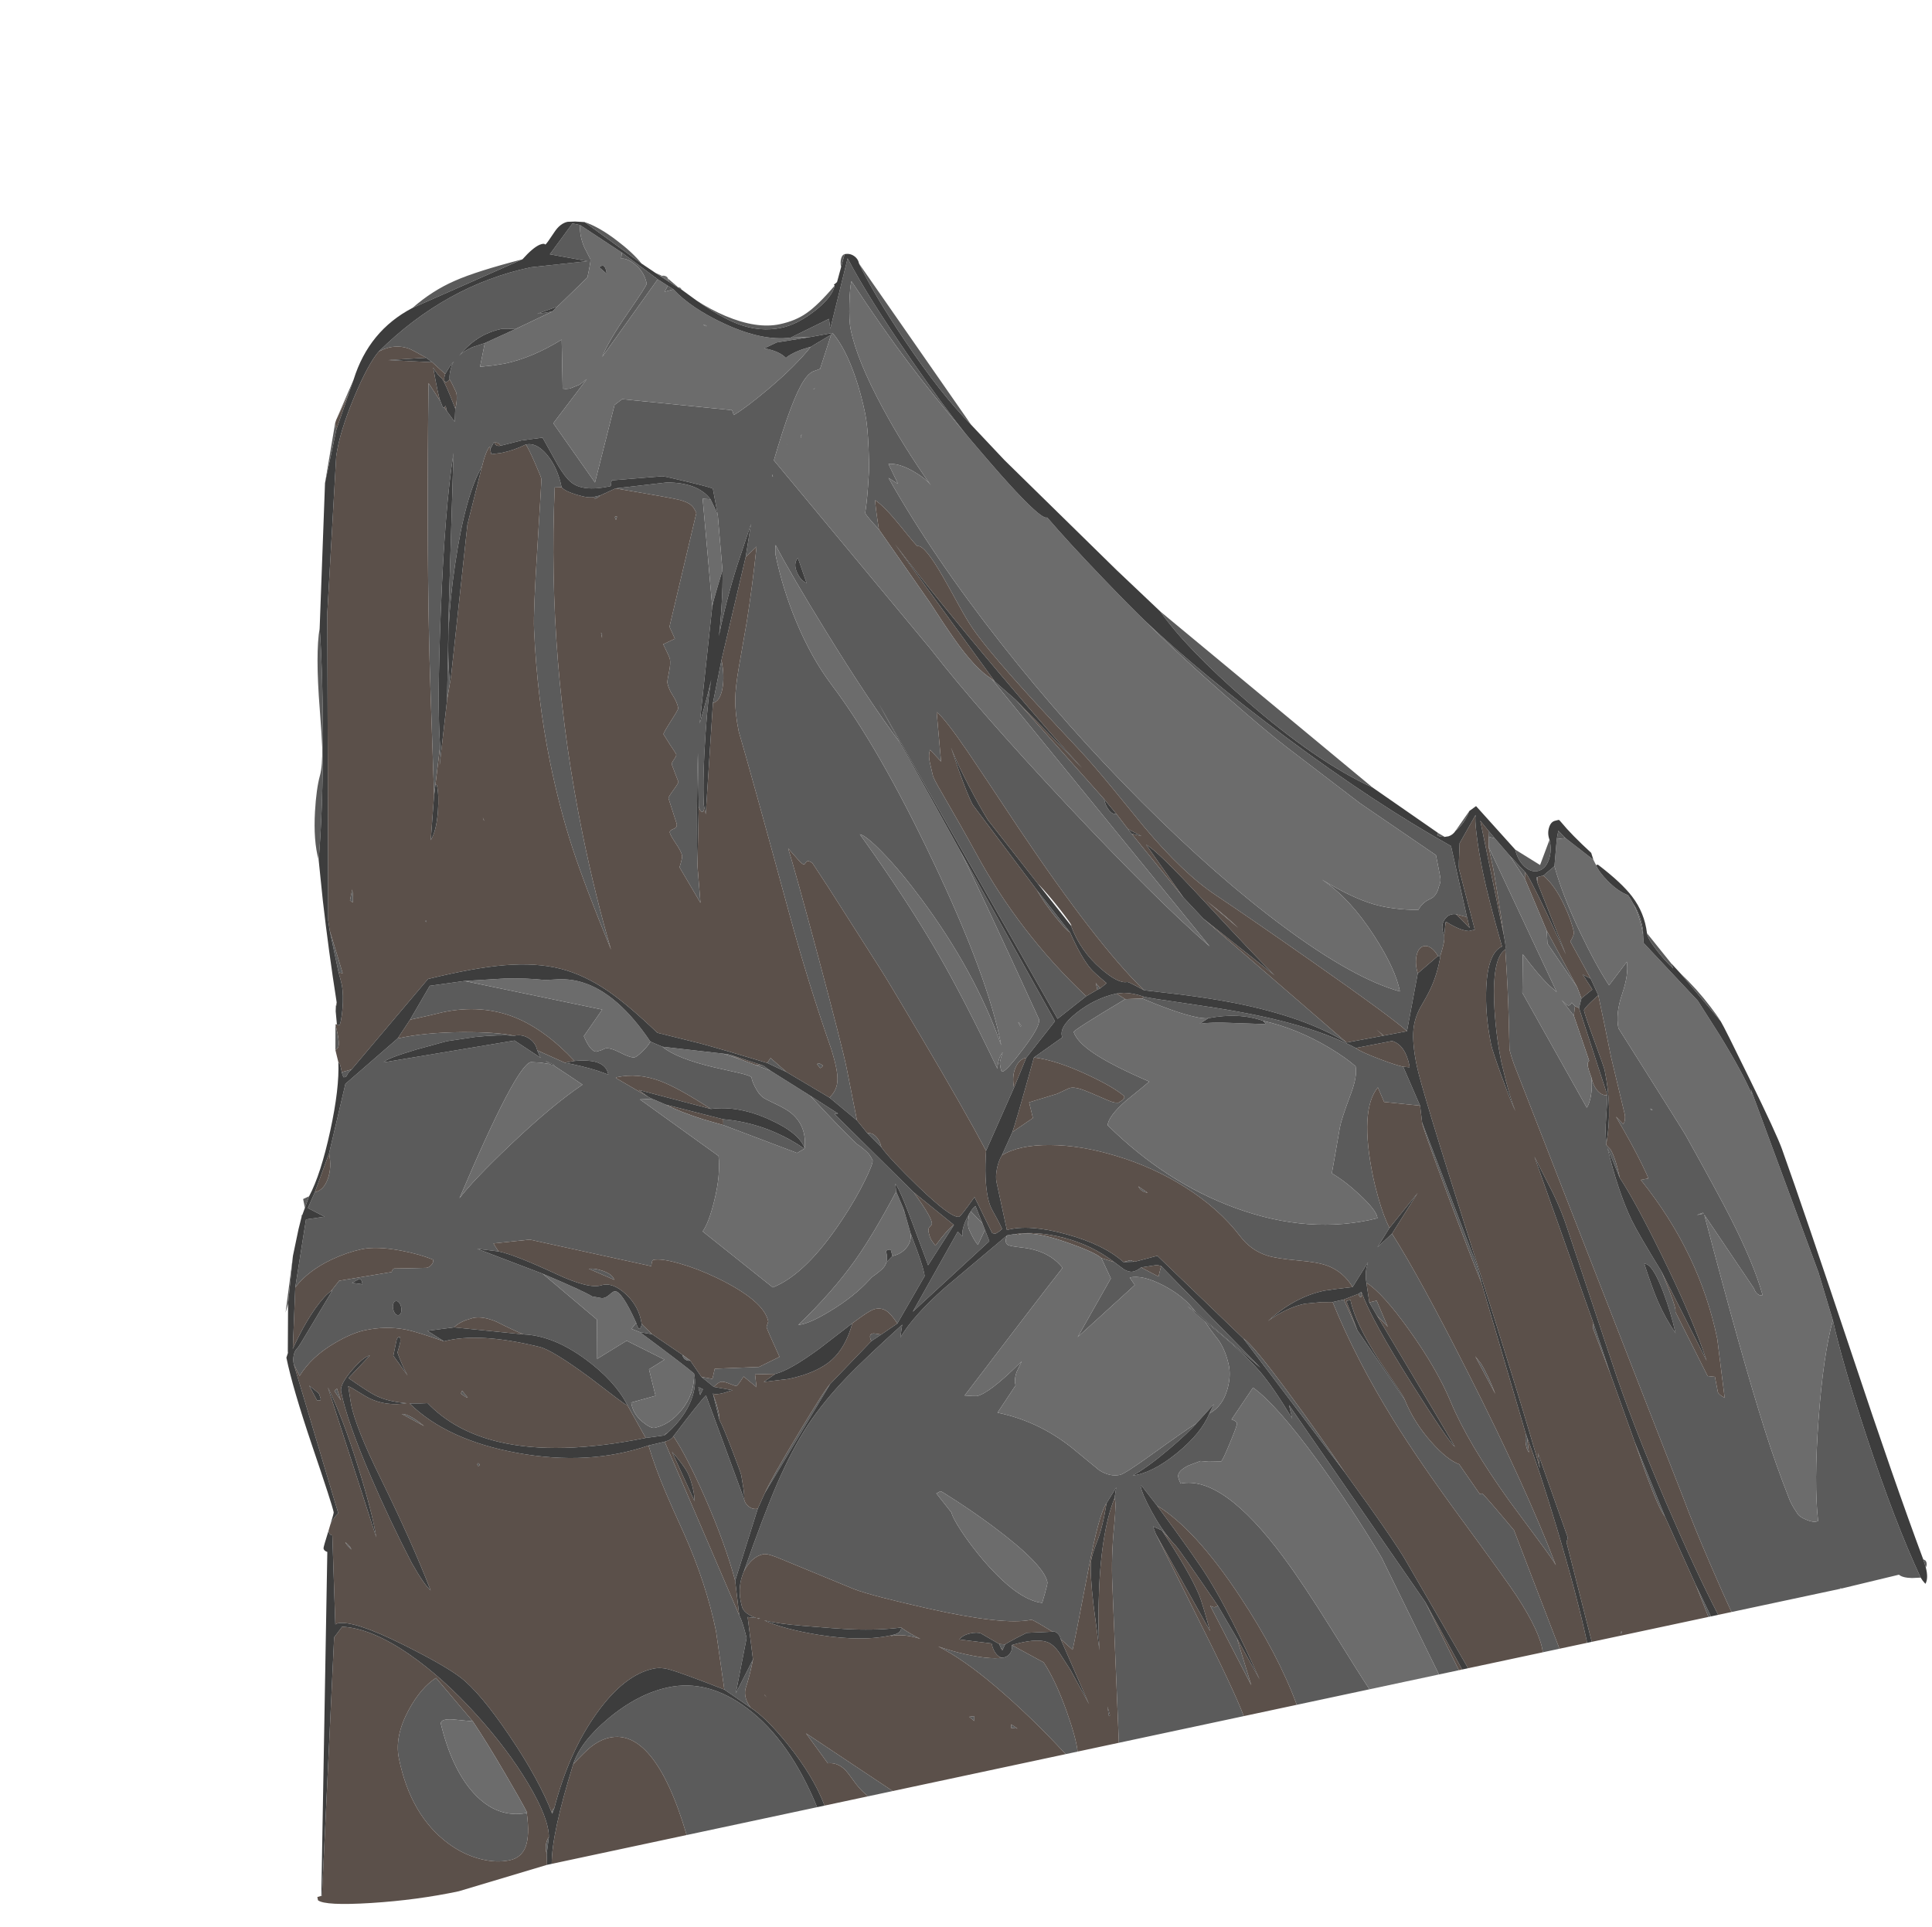 <?xml version="1.0" encoding="UTF-8" standalone="no"?>
<svg xmlns:ffdec="https://www.free-decompiler.com/flash" xmlns:xlink="http://www.w3.org/1999/xlink" ffdec:objectType="frame" height="478.25px" width="479.4px" xmlns="http://www.w3.org/2000/svg">
  <g transform="matrix(1.0, 0.0, 0.0, 1.0, 0.0, 0.0)">
    <use ffdec:characterId="122" height="676.05" transform="matrix(-0.445, 0.095, 0.119, 0.581, 398.608, 0.019)" width="896.3" xlink:href="#sprite0"/>
  </g>
  <defs>
    <g id="sprite0" transform="matrix(1.0, 0.0, 0.0, 1.0, 42.05, -0.9)">
      <use ffdec:characterId="121" height="676.05" transform="matrix(1.0, 0.0, 0.0, 1.0, -42.05, 0.9)" width="896.3" xlink:href="#shape0"/>
    </g>
    <g id="shape0" transform="matrix(1.0, 0.0, 0.0, 1.0, 42.05, -0.9)">
      <path d="M652.3 37.5 L649.2 36.95 646.3 36.75 Q640.35 36.75 635.75 39.0 634.35 39.65 627.6 44.2 L624.9 46.55 619.25 52.5 616.15 49.95 Q614.1 48.5 613.2 48.15 614.4 48.8 615.75 50.95 617.2 53.2 617.5 55.05 617.0 55.9 616.15 58.55 L615.35 61.1 Q615.35 62.7 616.15 64.7 616.85 66.45 617.65 67.55 L619.4 72.9 622.4 67.9 623.35 66.1 623.9 66.15 Q624.3 65.8 624.8 63.2 L629.15 54.75 Q646.05 114.2 656.75 159.05 660.3 173.7 671.3 224.0 L669.35 219.6 662.7 204.35 Q659.75 187.0 647.5 149.0 634.2 107.55 623.45 85.55 L642.4 146.8 653.95 186.15 650.55 179.4 Q647.95 159.0 634.9 131.5 621.8 103.85 609.7 93.55 605.95 87.5 603.4 86.1 L603.4 87.2 600.6 84.6 600.45 84.9 Q599.3 84.9 598.5 85.45 597.65 85.95 597.65 86.7 L585.9 86.35 574.2 87.05 569.0 99.7 Q566.55 105.1 564.05 107.6 558.85 112.85 543.4 112.85 542.9 112.85 542.55 111.75 542.15 110.6 541.65 110.6 L514.5 113.3 Q513.0 113.6 501.0 118.0 488.8 122.45 488.8 122.85 L489.05 133.95 492.6 157.05 Q493.95 163.1 497.25 172.3 500.05 180.2 501.75 183.7 493.95 169.7 484.25 156.4 L472.3 140.6 478.75 153.65 471.8 150.35 Q478.45 166.45 485.3 180.35 L494.55 198.35 Q498.45 206.0 499.85 210.85 501.55 216.75 501.55 224.4 499.5 243.3 494.5 303.2 492.05 333.1 486.85 362.7 485.7 371.6 486.9 375.55 488.15 379.85 493.15 382.2 L480.95 393.95 480.75 371.5 Q480.75 362.7 483.7 324.05 486.65 285.9 487.95 276.6 L483.7 282.3 Q481.95 284.55 481.25 284.55 480.75 284.55 480.2 284.05 479.6 283.55 479.1 283.55 478.35 283.55 477.55 284.05 476.7 284.5 476.4 285.1 471.55 294.25 464.15 309.3 L452.05 333.65 Q449.25 339.15 437.35 365.75 422.35 399.2 415.3 417.65 L393.45 394.25 Q393.45 389.6 390.6 386.35 387.7 383.05 383.6 383.05 L364.3 370.65 396.35 292.55 Q390.25 309.9 372.6 368.5 372.6 371.4 384.3 379.2 395.5 386.7 397.8 386.7 398.45 386.7 398.5 385.4 L398.4 383.3 Q398.4 382.7 397.05 380.7 L395.65 378.85 Q397.45 379.65 399.05 382.4 399.85 383.8 400.25 385.05 410.25 354.1 419.05 333.65 430.05 308.1 448.1 277.1 445.05 278.0 437.95 286.55 430.2 295.9 422.35 308.9 401.5 343.35 395.65 375.8 395.2 346.55 412.1 294.1 428.4 243.3 446.8 213.5 454.7 200.7 458.8 184.5 462.55 169.8 462.55 155.0 L462.0 152.8 461.45 151.35 Q456.6 164.5 443.95 191.15 428.8 223.1 416.55 243.25 L423.6 225.5 362.65 369.9 344.9 363.15 Q373.9 331.25 388.25 294.6 391.9 285.35 401.05 264.25 402.35 261.25 402.65 259.5 L402.85 253.95 Q402.9 250.3 401.25 248.7 L396.75 254.45 393.7 233.8 Q390.1 236.85 381.4 252.8 376.15 262.5 362.65 288.35 333.65 342.85 313.35 365.75 L293.55 370.9 Q278.45 374.95 266.3 378.9 230.2 390.75 210.85 404.85 L273.85 341.6 282.1 331.3 302.85 300.6 304.3 298.35 308.8 291.2 Q310.85 291.2 312.3 289.1 313.75 287.0 313.75 284.0 L350.05 235.75 359.2 226.45 360.7 225.0 273.45 353.55 Q296.85 330.0 334.1 283.25 371.25 236.65 389.8 207.75 L453.1 116.55 Q436.8 92.9 428.35 86.5 425.3 84.15 422.6 83.6 L418.4 83.15 408.75 70.1 420.95 73.3 Q431.05 79.75 448.1 86.8 462.3 92.65 469.6 94.5 L469.8 93.0 Q470.0 92.05 470.6 92.05 L471.2 92.05 527.45 78.25 532.15 79.95 551.1 110.0 566.9 82.1 544.15 66.95 548.6 68.6 554.25 69.35 556.45 69.15 558.1 68.75 553.25 48.6 Q570.8 53.45 586.3 53.45 L593.05 53.15 599.85 52.6 594.7 43.3 601.85 43.9 Q607.25 44.8 609.85 46.3 603.2 42.1 596.1 40.35 590.5 38.95 584.0 38.95 L580.7 39.45 576.85 40.25 555.3 36.3 563.55 35.9 551.9 34.7 532.7 25.4 530.9 22.2 Q529.1 18.9 529.1 18.25 L531.0 13.0 Q532.5 7.6 530.85 3.35 L534.8 2.0 550.25 12.65 530.8 18.75 561.95 16.3 Q609.3 16.3 652.3 37.5 M583.9 88.4 Q582.85 90.2 581.05 96.7 579.35 102.75 579.35 103.75 579.35 104.35 588.55 130.3 598.25 157.55 599.7 164.65 605.7 193.55 605.7 220.45 605.7 240.4 603.1 257.75 600.65 274.25 593.65 302.6 596.2 279.1 596.2 253.0 596.2 178.75 573.15 108.5 L569.45 109.0 Q569.45 100.45 573.7 94.45 577.9 88.4 583.9 88.4 M553.05 115.8 Q553.5 116.6 552.5 116.6 L551.25 116.35 549.7 115.75 553.05 115.8 M540.75 114.2 Q511.25 123.15 507.55 124.6 503.7 126.15 502.2 127.65 500.9 128.9 500.3 131.35 L527.1 175.55 525.5 180.9 532.35 182.15 531.4 185.05 Q530.4 188.1 530.4 188.7 530.4 190.75 532.4 194.2 534.35 197.7 534.35 198.35 534.35 200.95 532.85 203.9 531.3 206.9 531.3 209.6 531.3 210.1 536.7 214.3 542.05 218.5 542.05 219.0 L539.75 223.75 Q537.45 227.95 537.45 228.45 537.45 228.95 539.2 230.25 540.95 231.5 540.95 232.0 L540.15 235.9 539.3 239.75 Q539.3 240.25 542.85 242.7 546.4 245.15 546.4 245.65 L545.6 251.25 544.8 256.8 Q544.8 258.4 547.15 258.65 549.45 258.9 549.45 259.8 549.45 260.9 547.45 264.7 545.4 268.45 545.4 270.25 545.4 271.25 548.05 274.85 L540.75 291.25 538.25 275.5 Q538.0 273.75 534.35 260.05 530.0 243.6 525.75 229.75 L531.15 251.75 Q531.0 253.05 530.55 253.7 530.05 254.35 529.45 254.15 528.85 253.95 528.5 253.05 528.3 252.55 528.25 252.05 L528.25 251.25 Q525.7 239.35 519.4 222.1 514.0 207.25 510.6 200.9 514.6 207.65 521.55 217.8 L502.05 171.05 498.95 150.4 495.35 126.05 491.2 126.95 Q496.1 119.0 512.7 116.25 L540.75 114.2 M512.2 210.5 Q508.35 210.5 505.65 205.6 502.95 200.65 502.95 193.7 L512.2 210.5 M513.3 368.0 L520.3 360.85 522.6 362.6 513.3 368.0 M745.4 328.95 L750.9 329.2 750.8 330.55 750.5 331.3 Q750.75 331.5 749.75 331.5 749.0 331.5 748.4 330.85 747.5 329.85 745.4 328.95 M751.9 319.55 Q750.5 319.25 749.95 318.5 748.95 317.1 748.95 313.2 L749.05 309.05 751.9 319.55 M741.7 288.1 L739.6 288.8 741.85 270.15 741.7 288.1 M682.5 61.75 L672.65 51.75 668.8 46.8 682.5 61.75 M683.45 65.7 L683.4 62.95 695.4 86.65 683.45 65.7 M714.1 145.45 Q719.2 155.5 722.95 178.7 724.85 190.2 725.8 194.45 727.65 202.2 730.15 205.95 733.5 211.0 736.7 220.2 740.8 232.05 740.05 240.4 731.9 219.1 724.0 189.25 717.15 163.3 714.1 145.45 M727.75 259.65 L726.45 260.7 Q725.6 258.9 725.35 255.35 L727.75 259.65 M675.4 302.6 L694.45 301.55 708.7 313.7 698.35 313.65 690.6 313.5 Q669.05 313.5 652.65 321.8 637.7 329.45 625.35 344.95 620.35 345.4 616.4 346.45 608.7 348.55 608.75 353.5 L614.35 350.85 Q621.8 347.65 630.75 344.8 L644.1 337.35 Q643.45 340.1 643.0 340.75 L655.15 331.35 727.4 328.85 Q725.85 327.5 708.5 326.45 L691.4 325.7 675.8 326.45 Q662.95 327.5 654.8 329.35 663.95 326.25 682.1 323.35 702.6 320.15 717.4 320.3 L750.25 334.3 766.6 361.35 Q766.6 367.4 770.1 371.7 773.55 376.0 778.45 376.0 L783.9 381.85 775.95 386.85 786.15 386.35 799.3 413.2 Q790.55 407.45 776.55 404.95 767.75 403.4 759.75 403.4 751.35 403.4 738.85 407.4 729.3 410.45 722.75 413.85 L722.75 413.65 722.7 414.15 Q722.7 415.15 724.2 415.95 725.6 416.7 726.95 416.7 L735.65 415.45 744.35 414.15 Q745.35 414.15 746.15 415.35 L775.15 414.35 780.75 417.95 779.85 417.75 802.0 436.15 Q804.3 438.05 804.9 438.3 806.5 439.0 807.55 440.85 808.6 442.7 808.5 444.65 L806.7 449.85 Q798.25 442.95 784.1 439.4 774.15 436.85 766.75 436.85 755.2 436.85 745.05 440.1 739.25 442.0 725.75 448.3 L733.45 442.55 718.85 443.45 Q716.45 442.15 712.0 441.55 L707.7 441.25 Q702.25 441.25 695.5 444.9 687.45 449.85 682.5 452.4 666.6 455.5 651.8 468.25 638.8 479.5 634.9 490.1 L628.55 505.45 618.35 506.05 617.45 505.5 615.95 505.1 Q605.45 500.3 600.05 493.85 595.45 488.3 595.7 483.3 597.6 491.75 606.45 497.2 614.3 502.1 622.65 502.1 624.8 502.1 628.45 498.65 632.85 494.45 632.45 489.7 L618.7 489.05 619.3 477.65 609.95 475.05 628.1 464.0 645.85 468.85 641.65 452.75 665.65 429.25 697.95 413.3 686.8 416.25 688.65 412.55 668.8 414.15 606.75 435.65 Q605.95 433.25 604.95 433.25 600.65 433.25 591.55 436.95 582.5 440.6 573.3 446.0 550.35 459.55 550.35 468.5 L551.9 470.6 Q551.9 471.6 548.2 483.95 L560.3 486.3 584.1 483.15 586.45 487.1 592.1 485.35 586.6 490.5 Q583.8 489.05 582.2 489.05 580.75 489.05 577.8 490.6 574.85 492.1 574.55 492.1 573.95 492.1 571.7 490.5 L569.55 488.85 563.8 494.35 563.2 489.0 552.3 490.55 Q544.3 490.4 526.2 484.15 L505.6 476.55 499.55 474.5 Q494.0 472.7 491.9 472.7 488.35 472.7 486.05 474.5 483.85 476.2 481.6 480.6 L461.85 463.6 Q461.45 460.95 463.05 452.55 L464.7 444.65 Q464.7 447.9 468.25 450.25 471.8 452.55 476.85 452.55 L480.75 454.6 Q481.65 455.9 483.4 456.8 485.55 457.9 489.85 459.3 L493.1 461.0 492.1 460.45 Q501.85 465.8 515.65 469.5 529.05 473.15 534.65 472.5 512.95 462.15 497.4 451.15 484.8 442.2 467.8 426.5 L467.4 423.2 Q466.15 425.25 464.75 430.9 462.9 438.5 458.8 459.45 L440.6 445.2 Q444.25 446.25 452.75 452.05 L454.0 449.95 Q454.9 448.55 454.9 445.9 454.9 444.45 453.8 443.9 452.4 443.25 452.25 442.85 451.25 440.7 458.55 428.3 L492.3 389.35 490.3 389.5 503.25 379.75 Q488.1 398.95 483.35 403.8 480.95 405.6 478.6 408.3 478.0 409.0 477.45 410.3 L476.95 411.6 Q476.95 413.0 483.25 419.2 490.3 426.15 499.4 433.05 524.9 452.45 544.2 454.95 L575.55 425.9 Q571.35 423.0 566.0 414.4 559.8 404.5 558.8 396.4 L594.6 366.4 588.1 367.2 589.95 366.05 604.8 355.75 Q605.5 355.3 604.5 355.3 592.8 355.3 581.85 360.6 572.9 364.95 557.75 376.5 542.7 377.4 527.5 386.0 513.05 394.1 511.95 400.85 508.1 391.25 516.2 384.4 518.55 382.45 523.25 379.75 527.75 377.15 528.85 376.15 530.6 374.55 531.75 371.35 532.8 368.5 532.55 367.1 533.25 366.2 538.95 364.15 L551.6 359.7 Q570.7 352.75 576.85 346.8 L582.7 343.65 Q584.5 345.3 588.25 347.1 591.7 348.7 592.75 348.7 594.95 348.7 599.9 345.6 604.85 342.5 607.55 342.5 L610.0 342.9 612.75 343.05 Q615.95 342.3 617.65 335.6 L604.9 326.35 675.4 302.6 M637.15 344.85 L630.25 350.15 623.65 355.35 Q642.2 361.1 668.85 373.7 692.15 384.7 701.85 391.1 657.05 341.6 648.8 341.6 L643.7 342.65 638.6 344.15 640.85 342.4 636.55 344.85 637.15 344.85 M785.45 381.5 L781.95 377.15 785.45 377.75 785.45 381.5 M787.55 384.1 Q787.9 384.1 788.15 384.45 L788.4 385.2 787.55 384.1 M797.1 400.1 L807.25 422.7 804.95 419.3 797.1 400.1 M650.15 671.55 L577.4 671.55 Q584.7 641.9 603.75 625.15 621.55 609.5 643.95 609.5 660.75 609.5 679.1 616.95 696.75 624.15 703.0 632.65 695.6 628.7 692.15 627.3 686.1 624.95 680.65 624.95 668.65 624.95 661.1 635.65 652.8 647.35 650.15 671.55 M548.95 671.55 L535.25 671.55 575.25 640.35 566.9 654.5 Q560.5 655.0 557.1 660.45 L553.9 665.75 Q551.7 669.1 548.95 671.55 M438.8 671.55 L432.15 671.55 Q431.45 665.95 433.6 654.15 436.1 640.55 440.5 632.1 L455.65 622.2 Q455.65 624.0 457.3 625.3 458.95 626.6 461.3 626.6 L461.55 626.6 Q469.75 626.3 484.75 620.7 490.3 618.6 495.1 616.35 483.1 623.7 469.0 637.6 453.65 652.7 438.8 671.55 M409.15 671.55 L339.5 671.55 Q341.75 660.25 354.55 623.9 L366.55 589.35 367.25 585.95 362.9 588.4 358.8 593.8 Q363.2 587.7 366.4 579.6 369.65 571.45 369.4 568.15 L369.1 568.0 362.8 577.8 Q344.9 590.85 328.6 621.95 314.4 649.1 309.95 671.55 L269.4 671.55 Q271.8 667.2 283.3 643.25 293.3 622.5 300.8 610.15 324.35 571.1 347.8 570.85 348.35 569.05 348.35 568.05 348.35 565.45 341.6 564.15 L334.75 563.35 330.5 564.35 323.8 565.35 Q323.05 565.35 317.05 558.6 311.05 551.85 311.05 551.1 311.05 550.5 312.3 549.7 L313.55 549.05 298.6 537.9 Q287.85 546.9 272.2 573.3 259.5 594.75 248.55 618.6 L230.65 671.55 219.55 671.55 230.1 640.65 281.3 548.2 281.05 554.0 Q287.75 539.5 293.05 532.1 300.45 521.9 317.15 506.45 315.3 510.2 311.7 515.7 309.1 520.6 309.1 526.8 309.1 531.3 312.45 536.3 316.9 542.95 324.8 544.7 331.15 552.0 346.25 558.0 361.5 564.05 372.5 563.4 363.4 561.25 349.7 555.55 337.95 550.65 332.75 547.6 339.0 549.3 359.8 556.35 376.5 562.0 379.2 562.0 384.85 562.0 389.8 558.3 L399.45 549.1 Q415.25 533.4 437.85 525.85 L425.2 516.25 Q425.5 513.7 423.0 510.65 L419.3 506.95 421.2 507.85 Q440.3 517.25 447.1 517.25 L449.9 516.75 453.55 515.95 Q402.75 482.2 387.25 472.25 392.65 463.95 406.9 460.35 412.75 458.85 413.85 458.15 415.85 456.8 413.3 454.1 L452.4 470.15 Q472.1 478.7 481.55 486.6 L479.15 481.5 Q503.45 492.4 514.75 498.3 529.7 506.15 540.45 514.3 551.6 522.85 563.45 535.75 574.15 547.45 590.9 568.85 585.2 563.3 578.4 563.3 575.95 563.3 568.9 567.15 L533.85 585.5 Q525.55 589.65 496.6 599.85 457.7 613.55 442.5 613.55 441.9 613.55 437.1 616.95 L432.4 620.3 Q430.95 620.3 429.95 621.4 428.9 622.45 428.9 624.0 L423.7 629.45 Q421.9 626.65 406.35 597.75 394.65 576.0 389.5 572.4 L382.6 566.8 384.7 571.05 Q384.1 572.85 387.85 582.15 392.95 594.75 395.3 606.15 L409.15 671.55 M172.75 671.55 L163.45 671.55 174.8 619.05 Q186.75 602.0 187.75 601.25 L189.05 601.35 196.85 587.3 Q202.85 584.4 209.35 575.7 216.45 566.2 218.85 556.2 L236.55 523.65 240.45 509.8 246.7 509.85 Q240.6 535.25 227.1 563.5 217.95 582.65 201.85 609.6 184.1 639.35 180.55 646.25 171.85 663.2 172.75 671.55 M80.4 671.55 L79.0 671.55 83.7 657.2 80.4 671.55 M67.5 671.55 L7.05 671.55 Q6.35 671.55 6.8 671.2 L6.5 671.15 6.35 671.55 -26.0 670.9 Q-27.6 672.5 -32.6 673.4 L-37.3 674.0 Q-29.55 649.05 -23.85 611.5 -18.95 579.4 -18.55 561.0 -9.65 574.3 -0.05 600.3 9.5 626.2 11.3 641.85 13.6 642.35 17.4 640.35 21.1 638.45 21.75 636.6 23.7 633.0 24.3 630.4 27.8 614.8 29.8 600.15 34.25 567.85 38.6 506.55 L20.1 541.1 Q19.9 542.75 18.6 543.85 17.3 544.9 16.25 544.5 17.35 531.4 25.0 509.95 28.75 499.45 39.85 472.4 40.7 470.35 64.05 422.75 64.05 416.5 58.35 409.1 52.55 401.5 52.3 396.3 L64.35 404.35 Q69.15 395.15 73.8 380.8 79.4 363.6 80.5 350.85 L87.45 353.7 Q82.45 358.6 79.6 367.5 77.35 374.45 77.35 379.55 77.35 380.55 80.25 383.05 L73.45 400.0 71.2 407.45 71.1 419.7 71.15 433.75 70.1 458.6 Q70.1 459.55 70.55 460.6 71.1 461.9 72.05 462.35 L75.05 458.7 Q69.25 471.9 66.3 480.7 64.8 485.1 64.5 486.85 L68.7 486.75 Q45.25 521.9 45.25 558.55 L47.75 583.3 Q50.75 581.3 50.75 580.3 L50.65 573.85 54.45 572.9 64.65 543.8 Q63.8 542.75 65.65 534.35 L67.65 526.15 Q76.15 508.1 78.0 502.4 82.15 489.6 83.0 470.8 L79.7 484.1 Q79.75 475.65 81.55 471.65 L83.35 469.4 83.0 468.7 Q82.85 464.85 80.2 457.7 77.45 450.15 77.3 449.1 80.0 449.1 81.95 446.65 83.85 444.15 83.85 440.65 84.75 446.2 87.3 449.9 88.55 451.75 89.65 452.5 L111.5 399.85 107.05 384.1 Q101.5 393.25 96.75 398.8 L93.05 402.55 113.55 337.25 113.45 346.8 114.1 359.8 Q114.75 371.05 115.1 374.65 115.1 378.25 115.5 379.8 L115.9 380.65 Q118.55 396.1 121.9 410.5 L124.6 422.0 124.35 424.85 123.8 428.3 80.6 621.55 Q78.35 632.75 73.6 650.25 70.0 663.65 67.5 671.55 M-41.15 670.3 Q-42.05 669.45 -42.05 668.45 -42.05 667.8 -41.65 667.35 L-40.65 666.7 -41.15 670.3 M8.65 428.85 Q9.9 426.2 12.55 422.0 17.8 413.55 24.8 405.85 L8.65 428.85 M28.9 400.6 L38.4 386.35 Q38.65 388.65 34.95 394.35 31.85 399.15 28.25 403.05 L28.9 400.6 M80.25 339.6 L88.05 349.1 99.65 340.6 Q99.45 345.3 96.45 348.45 93.45 351.55 89.45 351.35 85.45 351.1 82.75 347.65 80.05 344.15 80.25 339.6 M119.9 320.8 L129.3 327.6 Q128.15 327.3 126.4 326.3 122.9 324.3 119.9 320.8 M135.95 329.25 L139.0 327.1 139.75 327.8 Q139.25 328.7 135.95 329.25 M169.05 302.75 L263.2 212.15 Q253.5 229.4 227.1 256.1 196.5 287.15 169.05 302.75 M343.8 119.25 L386.05 43.5 Q381.6 57.25 370.15 78.75 356.65 104.1 343.8 119.25 M392.75 38.35 Q394.1 38.35 395.1 39.85 396.05 41.3 396.05 43.35 L392.75 38.35 M401.5 50.35 Q412.5 56.9 419.55 59.15 426.25 61.35 434.95 61.35 447.85 61.35 463.1 53.25 470.3 49.4 476.9 44.4 465.85 53.4 457.45 57.55 446.55 62.95 434.35 62.95 425.65 62.95 415.0 59.0 404.05 54.9 401.5 50.35 M485.3 37.35 L489.85 32.85 489.6 34.3 485.5 37.35 485.3 37.35 M492.75 31.25 L495.9 29.45 493.4 31.4 492.75 31.25 M502.25 24.45 Q505.85 19.1 512.9 12.9 520.85 5.8 528.15 2.5 L502.25 24.45 M565.4 12.3 Q591.25 13.15 603.95 15.2 617.05 17.25 629.5 22.6 L565.4 12.3 M719.65 651.1 L718.0 649.1 Q718.7 649.1 719.2 649.7 719.65 650.25 719.65 651.1 M614.1 615.3 L602.0 625.05 Q604.75 620.45 602.8 616.95 598.7 611.45 595.5 605.5 L608.4 617.85 596.55 596.15 Q596.9 589.15 598.0 586.2 L618.85 508.65 627.9 508.8 Q626.75 518.55 623.9 529.3 622.3 535.55 618.7 547.5 612.15 570.15 612.15 590.65 L614.1 615.3 M724.0 660.35 Q725.15 661.1 725.95 662.4 727.25 664.45 727.0 667.05 L724.0 660.35 M763.05 417.25 Q763.05 418.25 763.75 417.6 L766.35 416.9 768.55 416.3 764.15 415.35 Q763.05 415.35 763.05 417.25 M744.9 430.6 Q744.9 431.85 745.55 432.75 746.2 433.6 747.15 433.6 748.1 433.6 748.75 432.75 749.4 431.85 749.4 430.6 749.4 429.35 748.75 428.5 748.1 427.6 747.15 427.6 746.2 427.6 745.55 428.5 744.9 429.35 744.9 430.6 M753.6 475.2 Q755.35 474.35 756.2 474.35 L745.65 481.25 Q750.1 476.95 753.6 475.2 M787.35 463.4 L788.1 458.3 789.1 458.65 789.75 459.05 787.35 463.4 M618.25 458.5 Q619.05 460.05 619.85 460.25 L620.35 460.1 Q621.05 458.9 621.05 457.5 L624.25 459.55 620.1 461.65 613.8 463.55 618.25 458.5 M720.9 472.5 Q719.6 473.45 719.25 473.45 L721.45 470.1 Q722.3 470.7 722.35 471.25 L720.9 472.5 M721.3 501.35 L721.45 501.75 721.3 502.2 720.85 502.35 720.45 502.2 720.25 501.75 720.45 501.35 720.85 501.15 721.3 501.35 M798.1 524.95 Q798.4 523.9 800.35 521.95 L800.5 522.05 799.75 523.35 798.1 524.95 M751.95 606.35 L766.85 585.35 Q776.05 588.0 785.05 596.15 795.5 605.7 795.5 615.05 795.5 639.45 778.45 654.15 771.5 660.15 762.8 663.4 754.85 666.4 747.45 666.4 740.9 666.4 737.45 662.25 733.95 657.95 733.15 648.55 749.8 648.25 759.45 635.65 768.45 623.85 769.3 604.4 768.65 602.5 762.65 603.75 L751.95 606.35 M511.55 18.25 L512.65 20.65 Q509.3 20.9 505.75 24.3 501.7 28.2 501.7 33.1 501.7 33.8 514.6 43.2 528.95 53.65 533.45 59.2 L495.35 32.3 511.55 18.25 M490.65 35.85 L493.05 38.0 488.05 37.8 490.65 35.85 M430.7 67.8 L420.55 69.25 407.8 69.55 Q402.55 76.9 400.45 89.7 399.2 97.15 399.2 105.4 399.2 110.4 401.15 119.7 402.65 126.85 403.45 129.25 406.15 137.15 408.4 142.4 L410.05 146.05 Q410.05 147.05 404.55 154.0 403.95 144.1 403.35 141.7 399.1 144.95 392.3 155.05 386.2 164.2 385.75 164.2 381.8 164.2 375.35 179.35 373.55 183.5 370.1 192.15 367.1 199.5 365.2 202.85 360.6 211.15 349.3 226.25 339.85 238.9 322.0 261.2 316.1 268.6 308.25 280.05 L295.35 299.0 Q279.65 321.35 264.6 333.1 248.75 345.5 220.5 368.6 183.3 399.0 177.35 405.5 L165.25 382.75 Q165.75 378.4 163.9 375.3 162.05 372.15 159.0 372.15 157.05 372.15 155.35 373.5 153.65 374.9 152.55 377.4 L151.35 377.6 Q148.4 373.65 147.35 371.2 L146.95 369.55 Q148.15 365.3 144.95 363.0 142.05 360.9 138.35 361.9 L132.8 364.05 133.55 333.55 Q169.25 309.75 210.1 274.4 247.65 241.9 271.8 215.3 259.0 230.5 237.65 252.25 219.5 270.75 210.5 278.75 L177.4 308.15 142.6 335.95 Q142.6 345.3 142.8 346.25 143.0 347.45 144.45 349.05 146.65 352.8 150.5 353.4 155.15 354.15 158.0 356.85 171.9 354.5 181.5 350.5 192.6 345.85 206.2 336.0 193.3 346.0 184.35 363.75 176.5 379.4 176.8 388.6 200.3 379.15 231.95 351.8 262.2 325.7 293.85 288.65 325.65 251.4 351.5 211.7 378.7 169.9 393.8 133.75 L389.35 137.0 392.3 128.05 Q386.9 128.45 379.95 133.1 373.95 137.2 371.95 140.5 382.4 122.2 389.3 104.45 397.75 82.85 397.75 69.6 397.75 66.05 395.6 58.95 393.55 52.3 392.05 50.0 380.55 72.15 370.05 89.1 360.9 103.9 347.65 122.6 357.0 108.55 368.75 87.3 385.05 57.85 391.6 40.3 L408.55 67.6 408.2 63.45 430.7 67.8 M544.3 126.0 L544.0 127.15 543.05 125.9 543.8 125.65 Q544.2 125.75 544.3 126.0 M563.9 172.55 L564.3 172.0 564.35 174.25 563.9 172.55 M424.45 90.8 L424.35 90.8 423.6 90.8 423.25 90.65 424.45 90.8 M475.65 54.8 L475.8 54.9 Q475.3 55.7 474.25 55.75 L475.65 54.8 M455.7 122.7 L455.55 122.15 Q455.25 123.05 455.5 123.2 L455.7 122.7 M435.5 108.35 L436.2 109.15 436.1 109.75 435.45 108.3 435.5 108.35 M444.35 111.45 L444.35 111.4 444.55 110.8 444.35 111.45 M449.05 169.6 Q451.95 168.15 453.0 164.5 454.15 160.45 450.95 158.6 L449.05 169.6 M359.65 315.4 Q357.05 321.55 352.35 328.45 348.15 334.65 346.55 335.55 L359.65 315.4 M336.55 361.15 L338.35 358.55 338.2 361.45 336.55 361.15 M314.15 368.4 L315.15 369.0 Q300.2 376.95 290.95 380.4 284.85 382.7 282.0 382.8 265.0 383.1 253.15 388.65 235.9 394.7 220.55 405.55 212.9 411.0 208.65 415.35 208.65 419.5 214.2 426.25 221.85 435.5 223.75 439.05 L230.25 451.7 233.05 457.1 Q226.9 461.35 220.45 468.35 213.55 475.85 213.55 479.0 L213.6 479.45 Q251.65 480.45 288.35 462.85 322.8 446.35 347.55 417.85 346.25 414.25 335.1 409.4 323.05 404.7 320.55 403.6 338.35 393.95 346.7 387.45 354.75 381.2 355.5 376.7 355.35 375.9 324.35 367.75 L328.45 364.7 Q340.35 364.75 351.7 369.05 363.25 373.45 362.15 377.9 L379.5 383.65 Q367.95 386.7 353.1 395.25 340.35 402.55 335.6 407.3 L335.6 407.1 335.55 407.6 Q335.55 408.25 337.0 408.9 L339.35 409.55 340.95 409.25 Q342.55 408.8 344.3 407.85 354.75 402.1 357.8 400.75 361.5 399.1 364.05 399.3 L371.1 400.55 387.0 401.6 386.7 408.35 399.2 412.3 407.35 420.9 Q397.1 418.1 380.5 420.9 364.1 423.65 346.55 431.05 328.0 438.8 313.35 449.65 297.2 461.55 288.8 475.0 284.7 481.55 276.5 485.15 271.85 487.15 260.65 489.8 250.05 492.25 245.25 494.65 237.65 498.45 234.4 505.45 L223.45 496.65 225.0 499.0 Q226.45 501.8 226.55 504.9 218.95 510.5 208.7 528.3 198.25 546.45 194.55 560.95 189.85 579.5 174.0 606.8 L162.85 625.3 Q157.4 634.2 156.25 637.05 163.65 602.45 182.0 550.9 197.7 506.65 207.5 487.05 L216.75 491.3 208.2 484.45 Q210.05 479.7 210.9 471.1 211.4 465.9 211.4 462.05 211.4 433.5 199.05 425.95 L197.3 432.45 178.5 437.1 183.25 419.7 Q187.2 418.35 194.4 414.8 204.5 409.85 206.55 407.9 227.0 394.8 265.6 382.7 276.05 379.4 293.95 374.35 309.55 370.0 314.15 368.4 M354.1 475.2 L348.05 476.05 350.2 475.05 354.1 475.2 M298.4 516.95 L258.75 580.75 Q268.5 562.55 279.65 544.05 294.05 520.0 298.4 516.95 M384.0 368.05 L383.3 369.9 382.85 369.5 383.95 367.85 384.0 368.05 M647.25 238.8 L647.7 237.3 647.55 238.3 647.2 238.9 647.25 238.8 M521.75 366.05 L525.0 363.35 529.35 362.25 521.75 366.05 M541.65 355.95 L545.1 354.95 536.2 358.95 541.65 355.95 M496.05 367.6 L494.85 369.35 Q493.4 369.05 493.15 368.5 494.75 367.25 495.1 367.25 496.1 367.25 496.05 367.6 M552.85 384.2 L516.5 402.05 512.15 400.95 Q520.65 394.05 531.35 389.0 541.45 384.3 552.3 381.8 L552.85 384.2 M71.6 340.25 L74.55 336.65 76.3 339.95 71.6 340.25 M90.65 353.8 L91.3 353.85 91.45 355.85 90.65 353.8 M96.8 350.75 L103.2 342.65 97.7 353.35 96.8 350.75 M109.3 334.25 L111.9 330.55 112.45 333.0 109.3 334.25 M144.4 364.15 Q144.65 364.15 144.85 364.4 L145.05 364.9 144.4 364.15 M42.5 373.1 Q41.2 376.6 40.75 380.95 40.45 384.4 40.7 386.9 39.2 381.65 41.65 374.85 L42.5 373.1 M81.6 402.3 L91.7 376.5 92.7 381.9 81.6 402.3 M264.85 339.6 L270.25 334.55 256.25 348.4 Q258.9 345.3 264.85 339.6 M190.25 405.25 L193.55 402.1 190.45 405.25 190.25 405.25 M179.25 444.2 Q179.65 445.75 173.75 474.85 167.6 505.25 165.1 514.9 L165.65 507.35 179.25 444.2 M157.95 580.5 L158.85 583.35 Q159.5 586.55 158.3 588.55 L157.65 582.25 157.95 580.5 M232.0 508.75 Q231.9 509.75 231.6 510.1 L230.9 510.25 230.4 509.35 230.25 508.2 232.0 508.75 M224.5 519.2 L219.95 524.8 223.05 513.1 227.15 513.2 224.5 519.2 M176.45 544.5 L169.85 561.65 Q171.7 553.05 174.25 547.9 L176.45 544.5 M320.9 502.1 L292.4 530.45 334.4 480.15 336.95 484.2 345.25 478.95 Q347.7 479.95 350.0 479.95 352.15 479.95 354.6 478.25 L359.05 474.4 365.45 471.65 362.6 480.8 386.75 501.9 350.55 485.6 352.45 482.1 Q345.3 481.95 335.15 488.35 325.0 494.8 320.9 502.1 M84.85 409.9 L86.15 408.2 86.75 408.65 Q87.45 409.1 88.05 409.1 89.05 409.1 91.3 406.25 L86.5 413.7 84.85 409.9 M77.95 412.9 L77.85 413.45 77.95 412.75 77.95 412.9 M55.4 459.1 L55.8 458.55 Q55.65 458.3 55.2 458.8 L54.75 459.3 55.4 459.1 M72.85 537.95 Q74.5 531.9 76.0 521.4 71.65 521.95 69.0 534.55 67.1 543.7 66.9 552.6 70.8 545.4 72.85 537.95 M38.85 506.05 L42.65 506.05 39.05 505.65 38.85 506.05 M109.7 541.3 L110.5 543.3 106.25 563.2 109.7 541.3 M100.65 593.45 L98.0 608.15 Q94.9 623.5 92.65 626.65 L100.65 593.45 M129.05 670.85 L128.2 670.1 Q128.45 669.85 128.75 669.95 129.1 670.1 129.05 670.85 M628.05 438.0 Q628.45 435.55 633.15 433.35 637.25 431.45 640.45 431.25 L628.05 438.0 M594.9 489.35 L594.8 492.65 592.65 490.55 Q594.5 489.3 594.9 489.35 M491.45 483.7 Q495.2 482.55 495.75 482.55 496.8 482.55 497.25 482.95 498.05 483.6 497.45 485.55 L491.45 483.7 M524.15 499.5 Q527.2 500.95 546.55 517.0 566.05 533.15 571.0 538.45 L524.15 499.5 M576.45 544.2 Q579.05 544.2 580.9 542.65 582.75 541.05 582.75 538.8 L591.7 493.3 Q595.75 495.25 613.6 507.2 608.75 516.15 603.45 534.95 597.65 555.7 596.4 571.7 L576.45 544.2 M587.2 504.5 Q586.5 502.55 587.05 497.65 L587.8 493.15 587.2 504.5 M459.15 621.35 L462.3 620.65 461.75 622.55 460.9 623.15 459.15 621.35 M588.1 589.35 L587.25 589.3 588.7 588.95 588.65 589.1 588.1 589.35 M476.75 400.15 L470.85 407.05 Q470.85 404.2 472.6 402.2 474.3 400.15 476.75 400.15 M465.8 434.05 L465.95 435.2 465.65 435.0 465.8 434.05 M425.2 447.05 L427.0 439.35 Q428.4 439.8 430.1 441.1 L425.2 447.05 M431.2 441.95 L434.05 444.7 Q437.0 447.95 437.3 450.6 L439.25 448.25 472.1 477.15 423.45 454.95 424.55 449.95 429.95 455.45 Q431.05 454.05 432.15 451.05 433.15 448.35 433.15 447.35 433.15 446.6 432.55 444.85 L431.2 441.95 M409.0 454.25 L407.55 454.8 408.75 454.3 409.0 454.25 M333.5 449.0 L337.9 445.5 Q337.25 447.3 335.3 448.35 L333.5 449.0 M341.25 624.15 L343.05 624.45 Q343.85 624.4 345.35 623.45 L332.1 659.55 334.65 639.1 341.25 624.15 M476.9 553.0 Q476.5 553.0 469.25 558.55 460.7 565.1 453.05 571.7 429.75 591.85 429.75 599.55 429.75 600.2 432.3 603.95 L434.8 607.6 Q447.55 604.35 461.5 585.1 466.6 578.0 470.2 571.05 473.45 564.7 473.35 562.75 L479.35 553.55 476.9 553.0 M461.8 656.85 L464.65 654.6 465.05 656.1 461.8 656.85 M484.0 650.0 L483.45 648.0 486.25 647.85 484.0 650.0 M593.25 621.05 L593.15 621.15 592.3 622.2 592.9 621.35 Q593.35 620.7 593.25 621.05 M512.9 605.35 Q512.9 606.3 514.25 607.0 515.6 607.65 517.5 607.65 L519.3 607.95 Q512.15 608.0 503.8 611.7 508.85 608.7 512.9 605.35" fill="#5b5b5b" fill-rule="evenodd" stroke="none"/>
      <path d="M627.6 44.2 Q634.35 39.65 635.75 39.0 640.35 36.75 646.3 36.75 L649.2 36.95 652.3 37.5 Q659.4 41.65 670.55 54.15 682.2 67.25 686.5 76.7 L708.3 139.75 741.55 265.95 741.85 270.15 739.6 288.8 741.7 288.1 Q741.35 291.75 741.35 293.2 741.35 297.5 743.65 303.45 745.65 308.5 747.0 309.85 L748.3 309.25 749.05 309.05 748.95 313.2 Q748.95 317.1 749.95 318.5 750.5 319.25 751.9 319.55 L751.65 324.75 751.15 325.6 Q750.95 325.5 750.9 327.35 L750.9 329.2 745.4 328.95 694.65 298.6 Q668.65 298.0 652.2 299.65 634.9 301.35 622.55 306.05 610.6 310.6 599.8 319.25 590.55 326.7 578.0 340.65 L556.4 348.7 Q545.05 353.15 522.6 362.6 L520.3 360.85 513.3 368.0 493.15 382.2 Q488.15 379.85 486.9 375.55 485.7 371.6 486.85 362.7 492.05 333.1 494.5 303.2 499.5 243.3 501.55 224.4 501.55 216.75 499.85 210.85 498.45 206.0 494.55 198.35 L485.3 180.35 Q478.45 166.45 471.8 150.35 L478.75 153.65 502.95 193.7 Q502.95 200.65 505.65 205.6 508.35 210.5 512.2 210.5 L528.25 255.45 528.25 252.05 Q528.3 252.55 528.5 253.05 528.85 253.95 529.45 254.15 530.05 254.35 530.55 253.7 531.0 253.05 531.15 251.75 L538.25 275.5 540.75 291.25 548.05 274.85 Q545.4 271.25 545.4 270.25 545.4 268.45 547.45 264.7 549.45 260.9 549.45 259.8 549.45 258.9 547.15 258.65 544.8 258.4 544.8 256.8 L545.6 251.25 546.4 245.65 Q546.4 245.15 542.85 242.7 539.3 240.25 539.3 239.75 L540.15 235.9 540.95 232.0 Q540.95 231.5 539.2 230.25 537.45 228.95 537.45 228.45 537.45 227.95 539.75 223.75 L542.05 219.0 Q542.05 218.5 536.7 214.3 531.3 210.1 531.3 209.6 531.3 206.9 532.85 203.9 534.35 200.95 534.35 198.35 534.35 197.7 532.4 194.2 530.4 190.75 530.4 188.7 530.4 188.1 531.4 185.05 L532.35 182.15 525.5 180.9 527.1 175.55 500.3 131.35 Q500.9 128.9 502.2 127.65 503.7 126.15 507.55 124.6 511.25 123.15 540.75 114.2 L549.7 115.75 551.25 116.35 552.5 116.6 Q553.5 116.6 553.05 115.8 555.95 116.05 562.1 113.45 568.2 110.9 569.45 109.0 L573.15 108.5 Q596.2 178.75 596.2 253.0 596.2 279.1 593.65 302.6 600.65 274.25 603.1 257.75 605.7 240.4 605.7 220.45 605.7 193.55 599.7 164.65 598.25 157.55 588.55 130.3 579.35 104.35 579.35 103.75 579.35 102.75 581.05 96.7 582.85 90.2 583.9 88.4 591.2 89.8 598.05 89.7 L603.4 89.35 603.4 87.2 603.4 86.1 Q605.95 87.5 609.7 93.55 L623.85 116.05 649.15 176.6 650.55 179.4 653.95 186.15 665.0 212.05 662.7 204.35 669.35 219.6 668.7 220.1 Q668.55 224.15 671.0 230.85 673.9 238.7 678.0 242.05 L671.3 224.0 Q660.3 173.7 656.75 159.05 646.05 114.2 629.15 54.75 L624.8 63.2 Q625.4 60.9 624.95 48.8 623.25 52.6 621.55 53.95 620.1 56.2 617.65 67.55 616.85 66.45 616.15 64.7 615.35 62.7 615.35 61.1 L616.15 58.55 Q617.0 55.9 617.5 55.05 618.85 55.9 619.8 55.9 L620.25 55.75 620.4 54.95 Q620.4 54.3 620.05 53.75 L619.25 52.5 624.9 46.55 648.3 41.8 627.6 44.2 M360.7 225.0 L359.2 226.45 397.65 161.3 Q381.6 187.05 355.9 223.4 334.05 254.3 322.15 269.35 L350.05 235.75 313.75 284.0 308.8 291.2 304.3 298.35 297.85 302.45 302.85 300.6 282.1 331.3 296.3 306.35 Q291.15 309.55 272.45 333.3 248.35 363.9 242.0 371.0 L273.85 341.6 210.85 404.85 190.45 405.25 193.55 402.1 190.25 405.25 177.35 405.5 Q183.3 399.0 220.5 368.6 248.75 345.5 264.6 333.1 279.65 321.35 295.35 299.0 L308.25 280.05 Q316.1 268.6 322.0 261.2 339.85 238.9 349.3 226.25 360.6 211.15 365.2 202.85 367.1 199.5 370.1 192.15 373.55 183.5 375.35 179.35 381.8 164.2 385.75 164.2 386.2 164.2 392.3 155.05 399.1 144.95 403.35 141.7 403.95 144.1 404.55 154.0 L385.3 188.35 Q380.2 198.45 376.1 205.7 368.3 219.5 360.7 225.0 M313.35 365.75 Q333.65 342.85 362.65 288.35 376.15 262.5 381.4 252.8 390.1 236.85 393.7 233.8 L396.75 254.45 401.25 248.7 Q402.9 250.3 402.85 253.95 L402.65 259.5 Q402.35 261.25 401.05 264.25 391.9 285.35 388.25 294.6 373.9 331.25 344.9 363.15 L338.2 361.45 338.35 358.55 336.55 361.15 332.55 359.6 Q338.2 354.1 339.5 352.25 343.45 346.6 346.55 335.55 348.15 334.65 352.35 328.45 357.05 321.55 359.65 315.4 L384.55 274.9 Q386.05 271.35 388.2 259.75 L389.9 249.55 Q388.6 255.95 384.4 267.25 380.95 276.5 378.1 282.45 L358.4 312.85 Q353.85 318.35 349.25 325.55 345.5 331.4 345.0 332.9 L345.3 332.9 Q343.15 343.95 334.2 353.0 326.45 360.9 321.45 360.9 320.85 360.9 317.05 363.35 L313.35 365.75 M383.6 383.05 Q387.7 383.05 390.6 386.35 393.45 389.6 393.45 394.25 L383.6 383.05 M415.3 417.65 Q422.35 399.2 437.35 365.75 449.25 339.15 452.05 333.65 L464.15 309.3 Q471.55 294.25 476.4 285.1 476.7 284.5 477.55 284.05 478.35 283.55 479.1 283.55 479.6 283.55 480.2 284.05 480.75 284.55 481.25 284.55 481.95 284.55 483.7 282.3 L487.95 276.6 Q486.65 285.9 483.7 324.05 480.75 362.7 480.75 371.5 L480.95 393.95 476.75 400.15 Q474.3 400.15 472.6 402.2 470.85 404.2 470.85 407.05 467.5 412.8 455.35 426.5 441.3 442.3 436.95 442.3 435.95 442.3 426.55 435.6 L421.05 451.85 Q420.05 452.35 419.05 452.35 L416.8 451.7 415.3 451.05 Q416.3 447.6 418.35 442.8 419.45 440.3 419.45 436.85 419.45 429.15 415.3 417.65 M672.65 51.75 L682.5 61.75 683.4 62.95 683.45 65.7 672.65 51.75 M746.0 300.15 L746.8 301.55 Q746.45 301.55 746.25 301.15 746.0 300.75 746.0 300.15 M727.75 259.65 L725.35 255.35 Q725.6 258.9 726.45 260.7 L727.75 259.65 M689.15 274.6 L689.45 275.15 689.75 274.6 689.15 274.6 M557.75 376.5 Q572.9 364.95 581.85 360.6 592.8 355.3 604.5 355.3 605.5 355.3 604.8 355.75 L589.95 366.05 594.15 362.45 557.75 376.5 M458.55 428.3 Q451.25 440.7 452.25 442.85 452.4 443.25 453.8 443.9 454.9 444.45 454.9 445.9 454.9 448.55 454.0 449.95 L452.75 452.05 Q444.25 446.25 440.6 445.2 L458.55 428.3 M481.6 480.6 Q483.85 476.2 486.05 474.5 488.35 472.7 491.9 472.7 494.0 472.7 499.55 474.5 L505.6 476.55 Q511.75 485.8 520.5 489.7 529.7 493.8 545.6 493.8 L559.4 492.85 552.3 490.55 563.2 489.0 563.8 494.35 569.55 488.85 571.7 490.5 Q573.95 492.1 574.55 492.1 574.85 492.1 577.8 490.6 580.75 489.05 582.2 489.05 583.8 489.05 586.6 490.5 L576.9 493.5 581.55 493.85 Q586.45 494.05 587.8 493.15 L587.05 497.65 Q586.5 502.55 587.2 504.5 585.95 507.6 583.7 518.1 581.6 527.8 581.6 529.05 L581.85 534.2 Q582.2 538.3 582.7 539.2 L582.75 538.8 Q582.75 541.05 580.9 542.65 579.05 544.2 576.45 544.2 L571.0 538.45 Q566.05 533.15 546.55 517.0 527.2 500.95 524.15 499.5 L497.45 485.55 Q498.05 483.6 497.25 482.95 496.8 482.55 495.75 482.55 495.2 482.55 491.45 483.7 L481.6 480.6 M592.1 485.35 L586.45 487.1 584.1 483.15 560.3 486.3 548.2 483.95 Q551.9 471.6 551.9 470.6 L550.35 468.5 Q550.35 459.55 573.3 446.0 582.5 440.6 591.55 436.95 600.65 433.25 604.95 433.25 605.95 433.25 606.75 435.65 L668.8 414.15 688.65 412.55 686.8 416.25 Q678.6 418.95 658.5 430.5 642.6 439.65 635.6 439.1 629.3 438.65 623.55 444.75 617.65 451.05 618.25 458.5 L613.8 463.55 599.9 474.6 596.3 477.7 592.1 485.35 M615.95 505.1 L617.45 505.5 618.35 506.05 615.95 505.1 M628.55 505.45 L634.9 490.1 635.3 490.25 Q636.0 490.05 651.8 475.9 668.8 461.35 675.25 458.95 706.2 447.5 725.75 448.3 739.25 442.0 745.05 440.1 755.2 436.85 766.75 436.85 774.15 436.85 784.1 439.4 798.25 442.95 806.7 449.85 L808.5 444.65 801.05 509.45 Q803.8 510.65 806.15 512.95 L806.35 513.1 808.1 515.6 808.2 515.75 Q808.25 517.55 806.65 517.95 L814.8 554.65 813.5 554.4 Q804.6 554.4 780.55 569.0 761.15 580.8 753.95 587.1 744.9 595.05 733.95 615.45 722.9 636.0 719.65 651.1 719.65 650.25 719.2 649.7 718.7 649.1 718.0 649.1 703.95 627.2 684.75 613.75 666.0 600.55 649.75 600.55 645.65 600.55 641.6 602.15 635.4 604.6 614.1 615.3 L612.15 590.65 Q612.15 570.15 618.7 547.5 622.3 535.55 623.9 529.3 626.75 518.55 627.9 508.8 662.15 511.95 698.9 500.35 735.0 488.95 750.95 470.7 L745.05 471.65 741.3 472.15 741.45 471.95 Q730.1 486.0 707.55 494.2 677.7 505.05 628.55 505.45 M682.5 452.4 Q687.45 449.85 695.5 444.9 702.25 441.25 707.7 441.25 L712.0 441.55 Q716.45 442.15 718.85 443.45 L682.5 452.4 M780.75 417.95 L775.15 414.35 746.15 415.35 Q745.35 414.15 744.35 414.15 L735.65 415.45 726.95 416.7 Q725.6 416.7 724.2 415.95 722.7 415.15 722.7 414.15 L722.75 413.65 722.75 413.85 Q729.3 410.45 738.85 407.4 751.35 403.4 759.75 403.4 767.75 403.4 776.55 404.95 790.55 407.45 799.3 413.2 L807.35 438.15 Q798.9 429.25 790.7 423.45 784.35 419.0 780.75 417.95 M778.45 376.0 Q773.55 376.0 770.1 371.7 766.6 367.4 766.6 361.35 L778.45 376.0 M717.4 320.3 Q702.6 320.15 682.1 323.35 663.95 326.25 654.8 329.35 650.35 329.35 647.25 331.7 644.1 334.05 644.1 337.35 L630.75 344.8 625.35 344.95 Q637.7 329.45 652.65 321.8 669.05 313.5 690.6 313.5 L698.35 313.65 708.7 313.7 717.4 320.3 M852.0 664.55 L854.25 664.65 854.25 666.05 Q851.05 668.95 826.15 671.8 801.0 674.65 778.0 674.65 L728.0 671.55 727.0 667.05 Q727.25 664.45 725.95 662.4 725.15 661.1 724.0 660.35 721.9 652.8 729.15 636.75 736.3 620.95 749.25 604.0 763.2 585.75 778.6 573.35 796.0 559.35 811.4 556.2 L816.85 559.85 851.65 664.55 852.0 664.55 M725.4 671.55 L650.15 671.55 Q652.8 647.35 661.1 635.65 668.65 624.95 680.65 624.95 686.1 624.95 692.15 627.3 695.6 628.7 703.0 632.65 722.15 659.2 725.4 671.55 M573.25 671.55 L548.95 671.55 Q551.7 669.1 553.9 665.75 L557.1 660.45 Q560.5 655.0 566.9 654.5 L575.25 640.35 535.25 671.55 438.8 671.55 Q453.65 652.7 469.0 637.6 483.1 623.7 495.1 616.35 490.3 618.6 484.75 620.7 469.75 626.3 461.55 626.6 463.45 626.5 464.8 624.7 466.25 622.75 466.25 620.0 L466.4 619.75 483.05 615.35 Q480.8 613.8 476.55 613.8 472.8 613.8 470.85 614.75 L462.3 620.65 459.15 621.35 Q457.9 620.9 452.1 619.65 L446.35 618.5 432.4 620.3 437.1 616.95 Q441.9 613.55 442.5 613.55 457.7 613.55 496.6 599.85 525.55 589.65 533.85 585.5 L568.9 567.15 Q575.95 563.3 578.4 563.3 585.2 563.3 590.9 568.85 595.7 574.25 595.7 580.55 595.7 582.85 595.5 583.5 594.95 585.3 592.65 586.9 591.3 587.85 589.25 588.8 L593.7 587.65 595.5 605.5 Q598.7 611.45 602.8 616.95 604.75 620.45 602.0 625.05 594.9 630.35 586.2 643.3 575.95 658.6 573.25 671.55 M432.15 671.55 L409.15 671.55 395.3 606.15 Q392.95 594.75 387.85 582.15 384.1 572.85 384.7 571.05 396.45 584.7 404.8 613.1 407.8 623.2 409.4 632.0 L407.6 612.85 Q406.1 599.6 404.15 594.85 403.15 592.5 398.85 587.4 394.1 581.8 389.5 572.4 394.65 576.0 406.35 597.75 421.9 626.65 423.7 629.45 L428.9 624.0 420.85 653.15 Q421.15 652.2 427.0 637.6 L431.1 629.5 Q433.4 625.35 436.8 623.9 442.45 621.45 455.65 622.2 L440.5 632.1 Q436.1 640.55 433.6 654.15 431.45 665.95 432.15 671.55 M339.5 671.55 L309.95 671.55 Q314.4 649.1 328.6 621.95 344.9 590.85 362.8 577.8 347.65 602.95 343.3 612.15 335.25 629.0 327.05 657.8 L334.65 639.1 332.1 659.55 345.35 623.45 Q343.85 624.4 343.05 624.45 L341.25 624.15 Q355.1 598.75 357.15 595.95 L358.8 593.8 362.9 588.4 Q352.85 607.55 350.1 618.1 349.25 621.5 348.2 633.8 L366.55 589.35 354.55 623.9 Q341.75 660.25 339.5 671.55 M219.55 671.55 L217.75 671.55 230.1 640.65 219.55 671.55 M214.4 671.55 L172.75 671.55 Q171.85 663.2 180.55 646.25 184.1 639.35 201.85 609.6 217.95 582.65 227.1 563.5 240.6 535.25 246.7 509.85 L252.75 508.9 261.75 508.1 Q269.95 508.1 278.95 510.6 281.3 511.25 283.35 512.0 266.7 504.45 249.95 504.45 L243.3 504.8 234.4 505.45 Q237.65 498.45 245.25 494.65 250.05 492.25 260.65 489.8 271.85 487.15 276.5 485.15 284.7 481.55 288.8 475.0 297.2 461.55 313.35 449.65 328.0 438.8 346.55 431.05 364.1 423.65 380.5 420.9 397.1 418.1 407.35 420.9 409.7 422.8 411.4 425.85 413.15 429.0 413.15 431.35 L412.85 451.9 Q400.35 451.35 381.5 458.85 362.65 466.3 354.1 475.2 L350.2 475.05 348.05 476.05 335.3 475.6 298.4 516.95 Q294.05 520.0 279.65 544.05 268.5 562.55 258.75 580.75 L249.75 596.2 Q240.05 613.15 236.6 620.55 L214.4 671.55 M163.45 671.55 L148.0 671.55 Q148.3 650.8 151.7 621.45 154.7 595.8 157.65 582.25 L158.3 588.55 Q159.5 586.55 158.85 583.35 L157.95 580.5 165.1 514.9 Q167.6 505.25 173.75 474.85 179.65 445.75 179.25 444.2 L178.5 437.1 197.3 432.45 199.05 425.95 Q211.4 433.5 211.4 462.05 211.4 465.9 210.9 471.1 210.05 479.7 208.2 484.45 L189.3 472.6 207.5 487.05 Q197.7 506.65 182.0 550.9 163.65 602.45 156.25 637.05 157.4 634.2 162.85 625.3 L174.0 606.8 Q189.85 579.5 194.55 560.95 198.25 546.45 208.7 528.3 218.95 510.5 226.55 504.9 L227.15 513.2 223.05 513.1 219.95 524.8 224.5 519.2 Q197.0 579.7 197.2 579.85 200.2 576.85 213.2 550.5 227.7 521.1 230.25 508.2 L230.4 509.35 230.9 510.25 231.6 510.1 Q231.9 509.75 232.0 508.75 L240.45 509.8 236.55 523.65 239.3 510.6 236.95 510.55 Q237.0 520.35 228.15 537.9 L221.95 549.55 Q219.0 554.95 218.85 556.2 216.45 566.2 209.35 575.7 202.85 584.4 196.85 587.3 L189.05 601.35 187.75 601.25 Q186.75 602.0 174.8 619.05 L163.45 671.55 M145.45 671.55 L80.4 671.55 83.7 657.2 92.65 626.65 Q94.9 623.5 98.0 608.15 L100.65 593.45 106.25 563.2 110.5 543.3 109.7 541.3 123.0 467.95 117.15 484.25 Q114.3 492.95 113.25 500.4 L104.2 558.2 Q100.2 585.0 90.5 621.15 82.2 651.9 74.95 671.55 L67.5 671.55 Q70.0 663.65 73.6 650.25 78.35 632.75 80.6 621.55 L123.8 428.3 124.35 424.85 124.6 422.0 121.9 410.5 Q118.55 396.1 115.9 380.65 123.55 382.85 127.55 401.0 130.3 413.75 130.3 426.5 L129.9 434.65 Q129.3 443.2 128.15 447.7 129.5 443.8 131.7 432.25 133.85 421.0 133.85 418.45 133.85 405.45 130.15 394.35 125.5 380.5 117.3 379.1 119.4 358.05 119.4 347.35 119.4 337.8 118.6 330.75 117.95 324.65 117.0 322.95 L128.65 333.15 Q131.8 342.65 131.8 343.65 L130.0 369.85 133.3 369.9 Q137.95 368.95 144.4 364.15 L145.05 364.9 146.95 369.55 147.35 371.2 Q148.4 373.65 151.35 377.6 L151.2 377.6 Q154.9 384.8 160.0 390.05 162.85 392.95 167.95 397.25 172.0 401.05 173.7 405.35 175.9 410.9 175.9 420.35 175.9 430.5 166.65 497.15 156.3 571.55 154.2 596.0 L153.55 589.6 146.85 626.8 148.05 628.6 145.45 671.55 M748.8 442.85 L748.9 443.85 Q748.9 444.5 750.4 446.7 L751.85 448.8 Q750.9 454.2 748.95 459.1 L754.4 449.75 750.95 443.6 Q750.2 442.6 749.4 442.6 748.8 442.6 748.8 442.85 M753.6 475.2 Q750.1 476.95 745.65 481.25 L756.2 474.35 Q755.35 474.35 753.6 475.2 M798.5 458.5 L798.2 459.1 797.9 461.1 798.25 461.65 800.05 461.4 802.65 454.6 798.5 458.5 M769.2 463.9 Q763.2 467.9 752.45 470.35 763.7 469.9 771.75 465.15 773.8 463.9 777.3 461.3 780.3 459.05 781.85 458.3 L782.3 466.1 Q782.3 476.05 774.8 498.3 764.65 528.3 760.15 549.1 763.05 546.2 767.35 535.95 774.55 516.25 779.6 497.45 786.25 472.85 786.25 459.9 786.25 456.9 778.25 452.15 770.6 447.6 766.9 447.6 L780.8 455.0 Q772.9 461.45 769.2 463.9 M787.35 463.4 L789.75 459.05 789.1 458.65 788.1 458.3 787.35 463.4 M792.85 457.0 Q788.2 470.4 785.35 492.45 782.8 512.05 783.4 522.6 L792.85 457.0 M720.9 472.5 L722.35 471.25 Q722.3 470.7 721.45 470.1 L719.25 473.45 Q719.6 473.45 720.9 472.5 M721.3 501.35 L720.85 501.15 720.45 501.35 720.25 501.75 720.45 502.2 720.85 502.35 721.3 502.2 721.45 501.75 721.3 501.35 M799.75 523.35 L800.5 522.05 800.35 521.95 Q798.4 523.9 798.1 524.95 L798.1 525.4 799.75 523.35 M733.15 648.55 Q733.95 657.95 737.45 662.25 740.9 666.4 747.45 666.4 754.85 666.4 762.8 663.4 771.5 660.15 778.45 654.15 795.5 639.45 795.5 615.05 795.5 605.7 785.05 596.15 776.05 588.0 766.85 585.35 L751.95 606.35 Q746.75 616.1 740.35 630.7 735.15 642.4 732.9 648.45 L733.15 648.55 M597.65 86.7 Q597.65 85.95 598.5 85.45 599.3 84.9 600.45 84.9 600.45 85.65 599.65 86.2 598.8 86.7 597.65 86.7 M623.35 66.1 L622.4 67.9 622.5 65.55 623.35 66.1 M544.3 126.0 Q544.2 125.75 543.8 125.65 L543.05 125.9 544.0 127.15 544.3 126.0 M563.9 172.55 L564.35 174.25 564.3 172.0 563.9 172.55 M132.8 364.05 L138.35 361.9 132.55 368.7 132.8 364.05 M152.55 377.4 Q153.65 374.9 155.35 373.5 157.05 372.15 159.0 372.15 162.05 372.15 163.9 375.3 165.75 378.4 165.25 382.75 L152.55 377.4 M314.15 368.4 Q319.45 365.9 324.45 365.05 L328.45 364.7 324.35 367.75 315.15 369.0 314.15 368.4 M379.5 383.65 Q397.45 410.35 399.2 412.3 L386.7 408.35 387.0 401.6 371.1 400.55 364.05 399.3 Q361.5 399.1 357.8 400.75 354.75 402.1 344.3 407.85 342.55 408.8 340.95 409.25 L339.35 409.55 337.0 408.9 Q335.55 408.25 335.55 407.6 L335.6 407.1 335.6 407.3 Q340.35 402.55 353.1 395.25 367.95 386.7 379.5 383.65 M647.25 238.8 L647.2 238.9 647.55 238.3 647.7 237.3 647.25 238.8 M529.35 362.25 L525.0 363.35 541.65 355.95 536.2 358.95 529.35 362.25 M496.05 367.6 Q496.1 367.25 495.1 367.25 494.75 367.25 493.15 368.5 493.4 369.05 494.85 369.35 L496.05 367.6 M581.35 370.8 Q574.6 375.0 563.05 380.05 L552.85 384.2 552.3 381.8 581.35 370.8 M87.45 353.7 L90.65 353.8 91.45 355.85 84.05 388.0 89.45 370.5 Q95.2 352.6 96.8 350.75 L97.7 353.35 91.7 376.5 81.6 402.3 80.55 407.3 73.75 404.6 77.25 397.65 73.45 400.0 80.25 383.05 Q77.35 380.55 77.35 379.55 77.35 374.45 79.6 367.5 82.45 358.6 87.45 353.7 M111.9 330.55 L115.15 325.75 115.1 374.65 Q114.75 371.05 114.1 359.8 L113.45 346.8 113.55 337.25 112.45 333.0 111.9 330.55 M264.85 339.6 Q258.9 345.3 256.25 348.4 L270.25 334.55 264.85 339.6 M206.55 407.9 Q204.5 409.85 194.4 414.8 187.2 418.35 183.25 419.7 L180.1 420.45 Q179.8 420.75 179.8 419.75 179.8 410.95 186.35 408.2 L206.55 407.9 M176.45 544.5 L174.25 547.9 Q171.7 553.05 169.85 561.65 L176.45 544.5 M365.45 471.65 L359.05 474.4 Q369.0 465.55 383.3 460.05 396.45 455.0 408.75 454.3 L407.55 454.8 Q399.3 454.25 382.55 462.05 368.05 468.75 365.45 471.65 M345.25 478.95 L336.95 484.2 334.4 480.15 336.4 479.35 345.25 478.95 M86.5 413.7 L83.25 433.5 Q84.55 434.05 84.55 435.55 84.55 437.7 83.85 440.65 83.85 444.15 81.95 446.65 80.0 449.1 77.3 449.1 L82.9 411.05 84.85 409.9 86.5 413.7 M83.0 468.7 L83.35 469.4 81.55 471.65 Q79.75 475.65 79.7 484.1 74.0 495.1 65.85 519.2 56.2 547.55 53.3 566.6 L67.65 526.15 65.65 534.35 Q63.8 542.75 64.65 543.8 L54.45 572.9 50.65 573.85 50.75 580.3 Q50.75 581.3 47.75 583.3 L45.25 558.55 Q45.25 521.9 68.7 486.75 L64.5 486.85 Q64.8 485.1 66.3 480.7 69.25 471.9 75.05 458.7 L72.05 462.35 Q71.1 461.9 70.55 460.6 70.1 459.55 70.1 458.6 L71.15 433.75 71.1 419.7 71.2 407.45 75.85 409.6 Q80.5 411.85 80.5 412.45 80.5 414.6 78.25 426.05 76.0 437.5 76.0 438.7 76.0 455.0 83.0 468.7 M77.95 412.9 L77.95 412.75 77.85 413.45 77.95 412.9 M129.05 670.85 Q129.1 670.1 128.75 669.95 128.45 669.85 128.2 670.1 L129.05 670.85 M628.05 438.0 L640.45 431.25 Q637.25 431.45 633.15 433.35 628.45 435.55 628.05 438.0 M613.6 507.2 Q615.4 508.6 618.85 508.65 L598.0 586.2 596.4 571.7 Q597.65 555.7 603.45 534.95 608.75 516.15 613.6 507.2 M608.85 531.75 Q608.85 532.75 609.4 535.6 L616.05 513.4 Q611.4 519.65 610.05 523.2 608.85 526.4 608.85 531.75 M588.1 589.35 L588.65 589.1 588.7 588.95 587.25 589.3 588.1 589.35 M333.5 449.0 L335.3 448.35 Q337.25 447.3 337.9 445.5 L333.5 449.0 M461.75 622.55 Q461.55 623.45 461.15 623.45 L460.9 623.15 461.75 622.55 M411.55 659.6 L411.25 655.65 410.9 659.6 411.55 659.6 M484.0 650.0 L486.25 647.85 483.45 648.0 484.0 650.0 M461.8 656.85 L465.05 656.1 464.65 654.6 461.8 656.85 M593.25 621.05 Q593.35 620.7 592.9 621.35 L592.3 622.2 593.15 621.15 593.25 621.05 M517.5 607.65 Q534.35 608.1 557.75 601.15 575.55 595.85 585.3 590.45 578.05 593.1 565.5 596.0 546.6 600.4 539.1 601.85 524.55 604.65 512.9 605.35 508.85 608.7 503.8 611.7 512.15 608.0 519.3 607.95 L517.5 607.65" fill="#5b504a" fill-rule="evenodd" stroke="none"/>
      <path d="M530.85 3.35 Q532.5 7.6 531.0 13.0 L529.1 18.25 Q529.1 18.9 530.9 22.2 L532.7 25.4 551.9 34.7 555.3 36.3 576.85 40.25 594.7 43.3 599.85 52.6 593.05 53.15 586.3 53.45 Q570.8 53.45 553.25 48.6 L558.1 68.75 556.45 69.15 554.25 69.35 548.6 68.6 544.15 66.95 566.9 82.1 551.1 110.0 532.15 79.95 527.45 78.25 471.2 92.05 470.6 92.05 Q470.0 92.05 469.8 93.0 L469.6 94.5 Q462.3 92.65 448.1 86.8 431.05 79.75 420.95 73.3 427.75 73.55 432.3 74.65 434.55 75.2 435.45 75.7 437.5 73.25 442.0 71.3 444.25 70.35 446.1 69.9 L438.7 68.55 420.55 69.25 430.7 67.8 Q446.3 66.85 464.85 56.15 480.7 47.0 488.05 37.8 L493.05 38.0 490.65 35.85 495.35 32.3 533.45 59.2 Q528.95 53.65 514.6 43.2 501.7 33.8 501.7 33.1 501.7 28.2 505.75 24.3 509.3 20.9 512.65 20.65 L511.55 18.25 530.85 3.35 M408.75 70.1 L418.4 83.15 422.6 83.6 Q425.3 84.15 428.35 86.5 436.8 92.9 453.1 116.55 L389.8 207.75 Q371.25 236.65 334.1 283.25 296.85 330.0 273.45 353.55 L360.7 225.0 Q368.3 219.5 376.1 205.7 380.2 198.45 385.3 188.35 L404.55 154.0 Q410.05 147.05 410.05 146.05 L408.4 142.4 Q406.15 137.15 403.45 129.25 402.65 126.85 401.15 119.7 399.2 110.4 399.2 105.4 399.2 97.15 400.45 89.7 402.55 76.9 407.8 69.55 L408.75 70.1 M416.55 243.25 Q428.8 223.1 443.95 191.15 456.6 164.5 461.45 151.35 L462.0 152.8 462.55 155.0 Q462.55 169.8 458.8 184.5 454.7 200.7 446.8 213.5 428.4 243.3 412.1 294.1 395.2 346.55 395.65 375.8 401.5 343.35 422.35 308.9 430.2 295.9 437.95 286.55 445.05 278.0 448.1 277.1 430.05 308.1 419.05 333.65 410.25 354.1 400.25 385.05 399.85 383.8 399.05 382.4 397.45 379.65 395.65 378.85 L397.05 380.7 Q398.4 382.7 398.4 383.3 L398.5 385.4 Q398.45 386.7 397.8 386.7 395.5 386.7 384.3 379.2 372.6 371.4 372.6 368.5 390.25 309.9 396.35 292.55 L406.4 267.8 Q415.9 244.55 416.55 243.25 M675.4 302.6 L604.9 326.35 617.65 335.6 Q615.95 342.3 612.75 343.05 L610.0 342.9 607.55 342.5 Q604.85 342.5 599.9 345.6 594.95 348.7 592.75 348.7 591.7 348.7 588.25 347.1 584.5 345.3 582.7 343.65 594.85 320.95 612.6 313.45 618.25 311.05 624.85 310.15 L632.25 309.25 Q641.9 306.8 653.25 305.15 L675.4 302.6 M576.85 346.8 Q570.7 352.75 551.6 359.7 L538.95 364.15 Q533.25 366.2 532.55 367.1 532.8 368.5 531.75 371.35 530.6 374.55 528.85 376.15 527.75 377.15 523.25 379.75 518.55 382.45 516.2 384.4 508.1 391.25 511.95 400.85 L512.15 400.95 516.5 402.05 552.85 384.2 563.05 380.05 Q574.6 375.0 581.35 370.8 L588.1 367.2 594.6 366.4 558.8 396.4 Q559.8 404.5 566.0 414.4 571.35 423.0 575.55 425.9 L544.2 454.95 Q524.9 452.45 499.4 433.05 490.3 426.15 483.25 419.2 476.95 413.0 476.95 411.6 L477.45 410.3 Q478.0 409.0 478.6 408.3 480.95 405.6 483.35 403.8 488.1 398.95 503.25 379.75 L521.75 366.05 529.35 362.25 536.2 358.95 545.1 354.95 576.85 346.8 M467.8 426.5 Q484.8 442.2 497.4 451.15 512.95 462.15 534.65 472.5 529.05 473.15 515.65 469.5 501.85 465.8 492.1 460.45 L491.1 459.85 490.6 459.55 489.85 459.3 Q485.55 457.9 483.4 456.8 481.65 455.9 480.75 454.6 479.45 452.7 479.75 450.05 479.3 449.65 478.3 449.65 L477.55 449.7 477.05 449.9 476.85 452.55 Q471.8 452.55 468.25 450.25 464.7 447.9 464.7 444.65 L465.65 435.0 465.95 435.2 465.8 434.05 467.8 426.5 M665.65 429.25 L641.65 452.75 645.85 468.85 628.1 464.0 609.95 475.05 619.3 477.65 618.7 489.05 632.45 489.7 Q632.85 494.45 628.45 498.65 624.8 502.1 622.65 502.1 614.3 502.1 606.45 497.2 597.6 491.75 595.7 483.3 599.45 479.5 620.1 461.65 L624.25 459.55 621.05 457.5 Q625.35 442.8 629.2 442.7 629.95 442.65 632.75 443.85 635.15 444.85 637.05 444.3 L641.7 442.85 Q645.75 439.85 665.65 429.25 M638.6 344.15 L643.7 342.65 648.8 341.6 Q657.05 341.6 701.85 391.1 692.15 384.7 668.85 373.7 642.2 361.1 623.65 355.35 L630.25 350.15 637.15 344.85 637.55 344.75 638.6 344.15 M269.4 671.55 L230.65 671.55 248.55 618.6 Q259.5 594.75 272.2 573.3 287.85 546.9 298.6 537.9 L313.55 549.05 312.3 549.7 Q311.05 550.5 311.05 551.1 311.05 551.85 317.05 558.6 323.05 565.35 323.8 565.35 L330.5 564.35 334.75 563.35 341.6 564.15 Q348.35 565.45 348.35 568.05 348.35 569.05 347.8 570.85 324.35 571.1 300.8 610.15 293.3 622.5 283.3 643.25 271.8 667.2 269.4 671.55 M7.05 671.55 L6.35 671.55 6.5 671.15 6.8 671.2 Q6.35 671.55 7.05 671.55 M58.15 354.0 L59.0 351.6 71.6 340.25 76.3 339.95 80.5 350.85 Q79.4 363.6 73.8 380.8 69.15 395.15 64.35 404.35 L52.3 396.3 Q52.55 401.5 58.35 409.1 64.05 416.5 64.05 422.75 40.7 470.35 39.85 472.4 28.75 499.45 25.0 509.95 17.35 531.4 16.25 544.5 17.3 544.9 18.6 543.85 19.9 542.75 20.1 541.1 L38.6 506.55 Q34.25 567.85 29.8 600.15 27.8 614.8 24.3 630.4 23.7 633.0 21.75 636.6 21.1 638.45 17.4 640.35 13.6 642.35 11.3 641.85 9.5 626.2 -0.05 600.3 -9.65 574.3 -18.55 561.0 L-16.1 540.15 0.0 459.25 0.0 461.5 Q2.45 451.9 10.8 434.2 L18.65 418.4 41.25 390.05 40.7 386.9 Q40.45 384.4 40.75 380.95 41.2 376.6 42.5 373.1 43.25 370.95 44.4 369.1 49.25 366.75 53.7 361.5 57.55 356.85 58.15 354.0 M483.8 38.55 Q483.8 38.05 484.3 37.7 484.75 37.4 485.3 37.35 L485.5 37.35 483.8 38.55 M489.85 32.85 Q489.85 32.2 490.7 31.75 491.55 31.25 492.75 31.25 L493.4 31.4 489.6 34.3 489.85 32.85 M733.15 648.55 L732.9 648.45 Q735.15 642.4 740.35 630.7 746.75 616.1 751.95 606.35 L762.65 603.75 Q768.65 602.5 769.3 604.4 768.45 623.85 759.45 635.65 749.8 648.25 733.15 648.55 M522.6 22.25 Q521.95 22.9 521.95 24.7 L522.0 25.6 525.3 22.25 524.6 22.0 523.75 21.9 Q523.0 21.9 522.6 22.25 M491.2 126.95 L495.35 126.05 498.95 150.4 502.05 171.05 Q501.05 169.1 497.05 163.4 L492.6 157.05 489.05 133.95 Q489.95 130.45 491.2 126.95 M347.65 122.6 Q360.9 103.9 370.05 89.1 380.55 72.15 392.05 50.0 393.55 52.3 395.6 58.95 397.75 66.05 397.75 69.6 397.75 82.85 389.3 104.45 382.4 122.2 371.95 140.5 373.95 137.2 379.95 133.1 386.9 128.45 392.3 128.05 L389.35 137.0 393.8 133.75 Q378.7 169.9 351.5 211.7 325.65 251.4 293.85 288.65 262.2 325.7 231.95 351.8 200.3 379.15 176.8 388.6 176.5 379.4 184.35 363.75 193.3 346.0 206.2 336.0 192.6 345.85 181.5 350.5 171.9 354.5 158.0 356.85 155.15 354.15 150.5 353.4 146.65 352.8 144.45 349.05 143.0 347.45 142.8 346.25 142.6 345.3 142.6 335.95 L177.4 308.15 210.5 278.75 Q219.5 270.75 237.65 252.25 259.0 230.5 271.8 215.3 278.2 208.2 290.1 193.65 304.7 175.8 313.3 163.85 L314.25 163.7 Q315.5 163.25 317.8 161.1 325.0 154.3 341.0 131.95 L345.9 125.1 347.65 122.6 M424.45 90.8 L423.25 90.65 423.6 90.8 424.35 90.8 424.45 90.8 M475.65 54.8 L474.25 55.75 Q475.3 55.7 475.8 54.9 L475.65 54.8 M455.7 122.7 L455.5 123.2 Q455.25 123.05 455.55 122.15 L455.7 122.7 M444.35 111.45 L444.55 110.8 444.35 111.4 444.35 111.45 M435.5 108.35 L435.45 108.3 436.1 109.75 436.2 109.15 435.5 108.35 M315.15 369.0 L324.35 367.75 Q355.35 375.9 355.5 376.7 354.75 381.2 346.7 387.45 338.35 393.95 320.55 403.6 323.05 404.7 335.1 409.4 346.25 414.25 347.55 417.85 322.8 446.35 288.35 462.85 251.65 480.45 213.6 479.45 L213.55 479.0 Q213.55 475.85 220.45 468.35 226.9 461.35 233.05 457.1 L230.25 451.7 223.75 439.05 Q221.85 435.5 214.2 426.25 208.65 419.5 208.65 415.35 212.9 411.0 220.55 405.55 235.9 394.7 253.15 388.65 L252.15 389.9 252.35 390.2 270.05 386.8 Q280.95 384.6 287.3 384.35 L282.0 382.8 Q284.85 382.7 290.95 380.4 300.2 376.95 315.15 369.0 M384.0 368.05 L383.95 367.85 382.85 369.5 383.3 369.9 384.0 368.05 M103.2 342.65 L109.3 334.25 112.45 333.0 113.55 337.25 93.05 402.55 96.75 398.8 Q101.5 393.25 107.05 384.1 L111.5 399.85 89.65 452.5 Q88.55 451.75 87.3 449.9 84.75 446.2 83.85 440.65 84.55 437.7 84.55 435.55 84.55 434.05 83.25 433.5 L86.5 413.7 91.3 406.25 Q89.05 409.1 88.05 409.1 87.45 409.1 86.75 408.65 L86.15 408.2 84.85 409.9 82.9 411.05 80.55 407.3 81.6 402.3 92.7 381.9 91.7 376.5 97.7 353.35 103.2 342.65 M324.8 544.7 Q316.9 542.95 312.45 536.3 309.1 531.3 309.1 526.8 309.1 520.6 311.7 515.7 315.3 510.2 317.15 506.45 L324.8 498.85 320.9 502.1 Q325.0 494.8 335.15 488.35 345.3 481.95 352.45 482.1 L350.55 485.6 386.75 501.9 362.6 480.8 365.45 471.65 Q368.05 468.75 382.55 462.05 399.3 454.25 407.55 454.8 L409.0 454.25 413.3 454.1 Q415.85 456.8 413.85 458.15 412.75 458.85 406.9 460.35 392.65 463.95 387.25 472.25 402.75 482.2 453.55 515.95 L449.9 516.75 447.1 517.25 Q440.3 517.25 421.2 507.85 L419.3 506.95 423.0 510.65 Q425.5 513.7 425.2 516.25 L437.85 525.85 Q415.25 533.4 399.45 549.1 L389.8 558.3 Q384.85 562.0 379.2 562.0 376.5 562.0 359.8 556.35 339.0 549.3 332.75 547.6 L321.25 541.2 324.8 544.7 M55.4 459.1 L54.75 459.3 55.2 458.8 Q55.65 458.3 55.8 458.55 L55.4 459.1 M38.85 506.05 L39.05 505.65 42.65 506.05 38.85 506.05 M599.9 474.6 Q599.9 475.9 598.85 476.8 597.8 477.7 596.3 477.7 L599.9 474.6 M430.1 441.1 L431.2 441.95 432.55 444.85 Q433.15 446.6 433.15 447.35 433.15 448.35 432.15 451.05 431.05 454.05 429.95 455.45 L424.55 449.95 425.2 447.05 430.1 441.1 M476.9 553.0 L479.35 553.55 473.35 562.75 Q473.45 564.7 470.2 571.05 466.6 578.0 461.5 585.1 447.55 604.35 434.8 607.6 L432.3 603.95 Q429.75 600.2 429.75 599.55 429.75 591.85 453.05 571.7 460.7 565.1 469.25 558.55 476.5 553.0 476.9 553.0" fill="#6c6c6c" fill-rule="evenodd" stroke="none"/>
      <path d="M627.6 44.2 L648.3 41.8 624.9 46.55 627.6 44.2 M619.25 52.5 L620.05 53.75 Q620.4 54.3 620.4 54.95 L620.25 55.75 619.8 55.9 Q618.85 55.9 617.5 55.05 617.2 53.2 615.75 50.95 614.4 48.8 613.2 48.15 614.1 48.5 616.15 49.95 L619.25 52.5 M617.65 67.55 Q620.1 56.2 621.55 53.95 623.25 52.6 624.95 48.8 625.4 60.9 624.8 63.2 624.3 65.8 623.9 66.15 L623.35 66.1 622.5 65.55 622.4 67.9 619.4 72.9 617.65 67.55 M671.3 224.0 L678.0 242.05 Q673.9 238.7 671.0 230.85 668.55 224.15 668.7 220.1 L669.35 219.6 671.3 224.0 M662.7 204.35 L665.0 212.05 653.95 186.15 642.4 146.8 623.45 85.55 Q634.2 107.55 647.5 149.0 659.75 187.0 662.7 204.35 M650.55 179.4 L649.15 176.6 623.85 116.05 609.7 93.55 Q621.8 103.85 634.9 131.5 647.95 159.0 650.55 179.4 M603.4 87.2 L603.4 89.35 598.05 89.7 Q591.2 89.8 583.9 88.4 577.9 88.4 573.7 94.45 569.45 100.45 569.45 109.0 568.2 110.9 562.1 113.45 555.95 116.05 553.05 115.8 L549.7 115.75 540.75 114.2 512.7 116.25 Q496.1 119.0 491.2 126.95 489.95 130.45 489.05 133.95 L488.8 122.85 Q488.8 122.45 501.0 118.0 513.0 113.6 514.5 113.3 L541.65 110.6 Q542.15 110.6 542.55 111.75 542.9 112.85 543.4 112.85 558.85 112.85 564.05 107.6 566.55 105.1 569.0 99.7 L574.2 87.05 585.9 86.35 597.65 86.7 Q598.8 86.7 599.65 86.2 600.45 85.65 600.45 84.9 L600.6 84.6 603.4 87.2 M538.25 275.5 L531.15 251.75 525.75 229.75 Q530.0 243.6 534.35 260.05 538.0 273.75 538.25 275.5 M528.25 252.05 L528.25 255.45 512.2 210.5 502.95 193.7 478.75 153.65 472.3 140.6 484.25 156.4 Q493.95 169.7 501.75 183.7 500.05 180.2 497.25 172.3 493.95 163.1 492.6 157.05 L497.05 163.4 Q501.05 169.1 502.05 171.05 L521.55 217.8 Q514.6 207.65 510.6 200.9 514.0 207.25 519.4 222.1 525.7 239.35 528.25 251.25 L528.25 252.05 M493.15 382.2 L513.3 368.0 522.6 362.6 Q545.05 353.15 556.4 348.7 L578.0 340.65 Q590.55 326.7 599.8 319.25 610.6 310.6 622.55 306.05 634.9 301.35 652.2 299.65 668.65 298.0 694.65 298.6 L745.4 328.95 Q747.5 329.85 748.4 330.85 749.0 331.5 749.75 331.5 750.75 331.5 750.5 331.3 L750.8 330.55 750.9 329.2 750.9 327.35 Q750.95 325.5 751.15 325.6 L751.65 324.75 Q753.85 335.55 763.55 352.3 773.25 369.1 781.95 377.15 L785.45 381.5 787.55 384.1 788.4 385.2 791.25 389.75 797.1 400.1 804.95 419.3 810.3 438.75 810.4 439.4 811.75 441.2 Q811.75 454.1 807.6 479.65 803.4 505.2 803.4 508.6 803.4 509.0 806.35 513.1 L806.15 512.95 Q803.8 510.65 801.05 509.45 L808.5 444.65 Q808.6 442.7 807.55 440.85 806.5 439.0 804.9 438.3 804.3 438.05 802.0 436.15 L779.85 417.75 780.75 417.95 Q784.35 419.0 790.7 423.45 798.9 429.25 807.35 438.15 L799.3 413.2 786.15 386.35 775.95 386.85 783.9 381.85 778.45 376.0 766.6 361.35 750.25 334.3 717.4 320.3 708.7 313.7 694.45 301.55 675.4 302.6 653.25 305.15 Q641.9 306.8 632.25 309.25 L624.85 310.15 Q618.25 311.05 612.6 313.45 594.85 320.95 582.7 343.65 L576.85 346.8 545.1 354.95 541.65 355.95 525.0 363.35 521.75 366.05 503.25 379.75 490.3 389.5 492.3 389.35 458.55 428.3 440.6 445.2 458.8 459.45 Q462.9 438.5 464.75 430.9 466.15 425.25 467.4 423.2 L467.8 426.5 465.8 434.05 465.65 435.0 464.7 444.65 463.05 452.55 Q461.45 460.95 461.85 463.6 L481.6 480.6 491.45 483.7 497.45 485.55 524.15 499.5 571.0 538.45 576.45 544.2 596.4 571.7 598.0 586.2 Q596.9 589.15 596.55 596.15 L608.4 617.85 595.5 605.5 593.7 587.65 589.25 588.8 Q591.3 587.85 592.65 586.9 594.95 585.3 595.5 583.5 595.7 582.85 595.7 580.55 595.7 574.25 590.9 568.85 574.15 547.45 563.45 535.75 551.6 522.85 540.45 514.3 529.7 506.15 514.75 498.3 503.45 492.4 479.15 481.5 L481.55 486.6 Q472.1 478.7 452.4 470.15 L413.3 454.1 409.0 454.25 408.75 454.3 Q396.45 455.0 383.3 460.05 369.0 465.55 359.05 474.4 L354.6 478.25 Q352.15 479.95 350.0 479.95 347.7 479.95 345.25 478.95 L336.4 479.35 334.4 480.15 292.4 530.45 320.9 502.1 324.8 498.85 317.15 506.45 Q300.45 521.9 293.05 532.1 287.75 539.5 281.05 554.0 L281.3 548.2 230.1 640.65 217.75 671.55 214.4 671.55 236.6 620.55 Q240.05 613.15 249.75 596.2 L258.75 580.75 298.4 516.95 335.3 475.6 348.05 476.05 354.1 475.2 Q362.65 466.3 381.5 458.85 400.35 451.35 412.85 451.9 L413.15 431.35 Q413.15 429.0 411.4 425.85 409.7 422.8 407.35 420.9 L399.2 412.3 Q397.45 410.35 379.5 383.65 L362.15 377.9 Q363.25 373.45 351.7 369.05 340.35 364.75 328.45 364.7 L324.45 365.05 Q319.45 365.9 314.15 368.4 309.55 370.0 293.95 374.35 276.05 379.4 265.6 382.7 227.0 394.8 206.55 407.9 L186.35 408.2 Q179.8 410.95 179.8 419.75 179.8 420.75 180.1 420.45 L183.25 419.7 178.5 437.1 179.25 444.2 165.65 507.35 165.1 514.9 157.95 580.5 157.65 582.25 Q154.7 595.8 151.7 621.45 148.3 650.8 148.0 671.55 L145.45 671.55 148.05 628.6 146.85 626.8 153.55 589.6 154.2 596.0 Q156.3 571.55 166.65 497.15 175.9 430.5 175.9 420.35 175.9 410.9 173.7 405.35 172.0 401.05 167.95 397.25 162.85 392.95 160.0 390.05 154.9 384.8 151.2 377.6 L151.35 377.6 152.55 377.4 165.25 382.75 177.35 405.5 190.25 405.25 190.45 405.25 210.85 404.85 Q230.2 390.75 266.3 378.9 278.45 374.95 293.55 370.9 L313.35 365.75 317.05 363.35 Q320.85 360.9 321.45 360.9 326.45 360.9 334.2 353.0 343.15 343.95 345.3 332.9 L358.4 312.85 378.1 282.45 Q380.95 276.5 384.4 267.25 388.6 255.95 389.9 249.55 L388.2 259.75 Q386.05 271.35 384.55 274.9 L359.65 315.4 346.55 335.55 Q343.45 346.6 339.5 352.25 338.2 354.1 332.55 359.6 L336.55 361.15 338.2 361.45 344.9 363.15 362.65 369.9 423.6 225.5 416.55 243.25 Q415.9 244.55 406.4 267.8 L396.35 292.55 364.3 370.65 383.6 383.05 393.45 394.25 415.3 417.65 Q419.45 429.15 419.45 436.85 419.45 440.3 418.35 442.8 416.3 447.6 415.3 451.05 L416.8 451.7 419.05 452.35 Q420.05 452.35 421.05 451.85 L426.55 435.6 Q435.95 442.3 436.95 442.3 441.3 442.3 455.35 426.5 467.5 412.8 470.85 407.05 L476.75 400.15 480.95 393.95 493.15 382.2 M748.3 309.25 L747.0 309.85 Q745.65 308.5 743.65 303.45 741.35 297.5 741.35 293.2 741.35 291.75 741.7 288.1 L741.85 270.15 741.55 265.95 708.3 139.75 686.5 76.7 Q682.2 67.25 670.55 54.15 659.4 41.65 652.3 37.5 609.3 16.3 561.95 16.3 L530.8 18.75 550.25 12.65 534.8 2.0 530.85 3.35 511.55 18.25 495.35 32.3 490.65 35.85 488.05 37.8 Q480.7 47.0 464.85 56.15 446.3 66.85 430.7 67.8 L408.2 63.45 408.55 67.6 391.6 40.3 Q385.05 57.85 368.75 87.3 357.0 108.55 347.65 122.6 L345.9 125.1 341.0 131.95 Q325.0 154.3 317.8 161.1 315.5 163.25 314.25 163.7 L313.3 163.85 Q304.7 175.8 290.1 193.65 278.2 208.2 271.8 215.3 247.65 241.9 210.1 274.4 169.25 309.75 133.55 333.55 L132.8 364.05 132.55 368.7 138.35 361.9 Q142.05 360.9 144.95 363.0 148.15 365.3 146.95 369.55 L145.05 364.9 144.85 364.4 Q144.65 364.15 144.4 364.15 137.95 368.95 133.3 369.9 L130.0 369.85 131.8 343.65 Q131.8 342.65 128.65 333.15 L117.0 322.95 Q117.95 324.65 118.6 330.75 119.4 337.8 119.4 347.35 119.4 358.05 117.3 379.1 125.5 380.5 130.15 394.35 133.85 405.45 133.85 418.45 133.85 421.0 131.7 432.25 129.5 443.8 128.15 447.7 129.3 443.2 129.9 434.65 L130.3 426.5 Q130.3 413.75 127.55 401.0 123.55 382.85 115.9 380.65 L115.5 379.8 Q115.1 378.25 115.1 374.65 L115.15 325.75 111.9 330.55 109.3 334.25 103.2 342.65 96.8 350.75 Q95.2 352.6 89.45 370.5 L84.05 388.0 91.45 355.85 91.3 353.85 90.65 353.8 87.45 353.7 80.5 350.85 76.3 339.95 74.55 336.65 71.6 340.25 59.0 351.6 59.4 348.6 Q68.05 339.35 72.0 333.55 72.8 332.35 73.15 332.25 L75.1 332.3 Q77.55 332.3 79.15 334.55 80.8 336.8 80.25 339.6 80.05 344.15 82.75 347.65 85.45 351.1 89.45 351.35 93.45 351.55 96.45 348.45 99.45 345.3 99.65 340.6 L115.8 319.4 119.9 320.8 Q122.9 324.3 126.4 326.3 128.15 327.3 129.3 327.6 131.25 329.15 133.8 329.35 L135.95 329.25 Q139.25 328.7 139.75 327.8 L139.0 327.1 169.05 302.75 Q196.5 287.15 227.1 256.1 253.5 229.4 263.2 212.15 L282.05 191.35 329.85 136.65 343.8 119.25 Q356.65 104.1 370.15 78.75 381.6 57.25 386.05 43.5 386.05 41.35 388.0 39.85 389.95 38.35 392.75 38.35 L396.05 43.35 399.75 48.95 400.15 49.25 401.85 49.9 401.5 50.35 Q404.05 54.9 415.0 59.0 425.65 62.95 434.35 62.95 446.55 62.95 457.45 57.55 465.85 53.4 476.9 44.4 L483.8 38.55 485.5 37.35 489.6 34.3 493.4 31.4 495.9 29.45 502.25 24.45 528.15 2.5 533.15 1.45 537.2 0.9 Q541.35 0.9 545.3 3.9 550.55 7.9 551.55 8.3 552.05 7.5 554.6 7.85 558.6 8.45 565.4 12.3 L629.5 22.6 Q655.3 28.1 668.8 46.8 L672.65 51.75 683.45 65.7 695.4 86.65 714.1 145.45 Q717.15 163.3 724.0 189.25 731.9 219.1 740.05 240.4 L742.25 257.3 Q744.7 278.55 746.0 300.15 746.0 300.75 746.25 301.15 746.45 301.55 746.8 301.55 L747.5 303.75 748.3 309.25 M551.9 34.7 L563.55 35.9 555.3 36.3 551.9 34.7 M576.85 40.25 L580.7 39.45 584.0 38.95 Q590.5 38.95 596.1 40.35 603.2 42.1 609.85 46.3 607.25 44.8 601.85 43.9 L594.7 43.3 576.85 40.25 M420.95 73.3 L408.75 70.1 407.8 69.55 420.55 69.25 438.7 68.55 446.1 69.9 Q444.25 70.35 442.0 71.3 437.5 73.25 435.45 75.7 434.55 75.2 432.3 74.65 427.75 73.55 420.95 73.3 M359.2 226.45 L350.05 235.75 322.15 269.35 Q334.05 254.3 355.9 223.4 381.6 187.05 397.65 161.3 L359.2 226.45 M313.75 284.0 Q313.75 287.0 312.3 289.1 310.85 291.2 308.8 291.2 L313.75 284.0 M304.3 298.35 L302.85 300.6 297.85 302.45 304.3 298.35 M282.1 331.3 L273.85 341.6 242.0 371.0 Q248.35 363.9 272.45 333.3 291.15 309.55 296.3 306.35 L282.1 331.3 M689.15 274.6 L689.75 274.6 689.45 275.15 689.15 274.6 M511.95 400.85 Q513.05 394.1 527.5 386.0 542.7 377.4 557.75 376.5 L594.15 362.45 589.95 366.05 588.1 367.2 581.35 370.8 552.3 381.8 Q541.45 384.3 531.35 389.0 520.65 394.05 512.15 400.95 L511.95 400.85 M492.1 460.45 L493.1 461.0 489.85 459.3 490.6 459.55 491.1 459.85 492.1 460.45 M480.75 454.6 L476.85 452.55 477.05 449.9 477.55 449.7 478.3 449.65 Q479.3 449.65 479.75 450.05 479.45 452.7 480.75 454.6 M505.6 476.55 L526.2 484.15 Q544.3 490.4 552.3 490.55 L559.4 492.85 545.6 493.8 Q529.7 493.8 520.5 489.7 511.75 485.8 505.6 476.55 M586.6 490.5 L592.1 485.35 596.3 477.7 Q597.8 477.7 598.85 476.8 599.9 475.9 599.9 474.6 L613.8 463.55 620.1 461.65 Q599.45 479.5 595.7 483.3 595.45 488.3 600.05 493.85 605.45 500.3 615.95 505.1 L618.35 506.05 628.55 505.45 Q677.7 505.05 707.55 494.2 730.1 486.0 741.45 471.95 L741.3 472.15 745.05 471.65 750.95 470.7 Q735.0 488.95 698.9 500.35 662.15 511.95 627.9 508.8 L618.85 508.65 Q615.4 508.6 613.6 507.2 595.75 495.25 591.7 493.3 L582.75 538.8 582.7 539.2 Q582.2 538.3 581.85 534.2 L581.6 529.05 Q581.6 527.8 583.7 518.1 585.95 507.6 587.2 504.5 L587.8 493.15 Q586.45 494.05 581.55 493.85 L576.9 493.5 586.6 490.5 M686.8 416.25 L697.95 413.3 665.65 429.25 Q645.75 439.85 641.7 442.85 L637.05 444.3 Q635.15 444.85 632.75 443.85 629.95 442.65 629.2 442.7 625.35 442.8 621.05 457.5 621.05 458.9 620.35 460.1 L619.85 460.25 Q619.05 460.05 618.25 458.5 617.65 451.05 623.55 444.75 629.3 438.65 635.6 439.1 642.6 439.65 658.5 430.5 678.6 418.95 686.8 416.25 M634.9 490.1 Q638.8 479.5 651.8 468.25 666.6 455.5 682.5 452.4 L718.85 443.45 733.45 442.55 725.75 448.3 Q706.2 447.5 675.25 458.95 668.8 461.35 651.8 475.9 636.0 490.05 635.3 490.25 L634.9 490.1 M654.8 329.35 Q662.95 327.5 675.8 326.45 L691.4 325.7 708.5 326.45 Q725.85 327.5 727.4 328.85 L655.15 331.35 643.0 340.75 Q643.45 340.1 644.1 337.35 644.1 334.05 647.25 331.7 650.35 329.35 654.8 329.35 M630.75 344.8 Q621.8 347.65 614.35 350.85 L608.75 353.5 Q608.7 348.55 616.4 346.45 620.35 345.4 625.35 344.95 L630.75 344.8 M637.15 344.85 L636.55 344.85 640.85 342.4 638.6 344.15 637.55 344.75 637.15 344.85 M808.2 515.75 Q812.8 522.05 812.8 522.55 812.8 523.55 811.15 524.3 L852.0 664.55 851.65 664.55 816.85 559.85 811.4 556.2 Q796.0 559.35 778.6 573.35 763.2 585.75 749.25 604.0 736.3 620.95 729.15 636.75 721.9 652.8 724.0 660.35 L727.0 667.05 728.0 671.55 725.4 671.55 Q722.15 659.2 703.0 632.65 696.75 624.15 679.1 616.95 660.75 609.5 643.95 609.5 621.55 609.5 603.75 625.15 584.7 641.9 577.4 671.55 L573.25 671.55 Q575.95 658.6 586.2 643.3 594.9 630.35 602.0 625.05 L614.1 615.3 Q635.4 604.6 641.6 602.15 645.65 600.55 649.75 600.55 666.0 600.55 684.75 613.75 703.95 627.2 718.0 649.1 L719.65 651.1 Q722.9 636.0 733.95 615.45 744.9 595.05 753.95 587.1 761.15 580.8 780.55 569.0 804.6 554.4 813.5 554.4 L814.8 554.65 806.65 517.95 Q808.25 517.55 808.2 515.75 M79.0 671.55 L74.95 671.55 Q82.2 651.9 90.5 621.15 100.2 585.0 104.2 558.2 L113.25 500.4 Q114.3 492.95 117.15 484.25 L123.0 467.95 109.7 541.3 106.25 563.2 100.65 593.45 92.65 626.65 83.7 657.2 79.0 671.55 M-37.3 674.0 L-38.05 675.45 -39.15 676.95 Q-41.45 674.95 -41.15 670.3 L-40.65 666.7 Q-33.8 633.0 -25.05 576.85 -15.15 513.7 -10.1 486.5 -8.9 479.95 -0.4 454.75 7.35 431.55 8.65 428.85 L24.8 405.85 28.9 400.6 28.25 403.05 Q31.85 399.15 34.95 394.35 38.65 388.65 38.4 386.35 37.45 377.8 42.35 370.0 46.4 363.5 57.1 354.0 L58.15 354.0 Q57.55 356.85 53.7 361.5 49.25 366.75 44.4 369.1 43.25 370.95 42.5 373.1 L41.65 374.85 Q39.2 381.65 40.7 386.9 L41.25 390.05 18.65 418.4 10.8 434.2 Q2.45 451.9 0.0 461.5 L0.0 459.25 -16.1 540.15 -18.55 561.0 Q-18.95 579.4 -23.85 611.5 -29.55 649.05 -37.3 674.0 M763.05 417.25 Q763.05 415.35 764.15 415.35 L768.55 416.3 766.35 416.9 763.75 417.6 Q763.05 418.25 763.05 417.25 M748.8 442.85 Q748.8 442.6 749.4 442.6 750.2 442.6 750.95 443.6 L754.4 449.75 748.95 459.1 Q750.9 454.2 751.85 448.8 L750.4 446.7 Q748.9 444.5 748.9 443.85 L748.8 442.85 M744.9 430.6 Q744.9 429.35 745.55 428.5 746.2 427.6 747.15 427.6 748.1 427.6 748.75 428.5 749.4 429.35 749.4 430.6 749.4 431.85 748.75 432.75 748.1 433.6 747.15 433.6 746.2 433.6 745.55 432.75 744.9 431.85 744.9 430.6 M769.2 463.9 Q772.9 461.45 780.8 455.0 L766.9 447.6 Q770.6 447.6 778.25 452.15 786.25 456.9 786.25 459.9 786.25 472.85 779.6 497.45 774.55 516.25 767.35 535.95 763.05 546.2 760.15 549.1 764.65 528.3 774.8 498.3 782.3 476.05 782.3 466.1 L781.85 458.3 Q780.3 459.05 777.3 461.3 773.8 463.9 771.75 465.15 763.7 469.9 752.45 470.35 763.2 467.9 769.2 463.9 M798.5 458.5 L802.65 454.6 800.05 461.4 798.25 461.65 797.9 461.1 798.2 459.1 798.5 458.5 M792.85 457.0 L783.4 522.6 Q782.8 512.05 785.35 492.45 788.2 470.4 792.85 457.0 M799.75 523.35 L798.1 525.4 798.1 524.95 799.75 523.35 M522.6 22.25 Q523.0 21.9 523.75 21.9 L524.6 22.0 525.3 22.25 522.0 25.6 521.95 24.7 Q521.95 22.9 522.6 22.25 M449.05 169.6 L450.95 158.6 Q454.15 160.45 453.0 164.5 451.95 168.15 449.05 169.6 M253.15 388.65 Q265.0 383.1 282.0 382.8 L287.3 384.35 Q280.95 384.6 270.05 386.8 L252.35 390.2 252.15 389.9 253.15 388.65 M73.45 400.0 L77.25 397.65 73.75 404.6 80.55 407.3 82.9 411.05 77.3 449.1 Q77.45 450.15 80.2 457.7 82.85 464.85 83.0 468.7 76.0 455.0 76.0 438.7 76.0 437.5 78.25 426.05 80.5 414.6 80.5 412.45 80.5 411.85 75.85 409.6 L71.2 407.45 73.45 400.0 M208.2 484.45 L216.75 491.3 207.5 487.05 189.3 472.6 208.2 484.45 M226.55 504.9 Q226.45 501.8 225.0 499.0 L223.45 496.65 234.4 505.45 243.3 504.8 249.95 504.45 Q266.7 504.45 283.35 512.0 281.3 511.25 278.95 510.6 269.95 508.1 261.75 508.1 L252.75 508.9 246.7 509.85 240.45 509.8 232.0 508.75 230.25 508.2 Q227.7 521.1 213.2 550.5 200.2 576.85 197.2 579.85 197.0 579.7 224.5 519.2 L227.15 513.2 226.55 504.9 M218.85 556.2 Q219.0 554.95 221.95 549.55 L228.15 537.9 Q237.0 520.35 236.95 510.55 L239.3 510.6 236.55 523.65 218.85 556.2 M67.65 526.15 L53.3 566.6 Q56.2 547.55 65.85 519.2 74.0 495.1 79.7 484.1 L83.0 470.8 Q82.15 489.6 78.0 502.4 76.15 508.1 67.65 526.15 M72.85 537.95 Q70.8 545.4 66.9 552.6 67.1 543.7 69.0 534.55 71.65 521.95 76.0 521.4 74.5 531.9 72.85 537.95 M594.9 489.35 Q594.5 489.3 592.65 490.55 L594.8 492.65 594.9 489.35 M332.75 547.6 Q337.95 550.65 349.7 555.55 363.4 561.25 372.5 563.4 361.5 564.05 346.25 558.0 331.15 552.0 324.8 544.7 L321.25 541.2 332.75 547.6 M608.85 531.75 Q608.85 526.4 610.05 523.2 611.4 519.65 616.05 513.4 L609.4 535.6 Q608.85 532.75 608.85 531.75 M432.4 620.3 L446.35 618.5 452.1 619.65 Q457.9 620.9 459.15 621.35 L460.9 623.15 461.15 623.45 Q461.55 623.45 461.75 622.55 L462.3 620.65 470.85 614.75 Q472.8 613.8 476.55 613.8 480.8 613.8 483.05 615.35 L466.4 619.75 466.25 620.0 Q466.25 622.75 464.8 624.7 463.45 626.5 461.55 626.6 L461.3 626.6 Q458.95 626.6 457.3 625.3 455.65 624.0 455.65 622.2 442.45 621.45 436.8 623.9 433.4 625.35 431.1 629.5 L427.0 637.6 Q421.15 652.2 420.85 653.15 L428.9 624.0 Q428.9 622.45 429.95 621.4 430.95 620.3 432.4 620.3 M430.1 441.1 Q428.4 439.8 427.0 439.35 L425.2 447.05 424.55 449.95 423.45 454.95 472.1 477.15 439.25 448.25 437.3 450.6 Q437.0 447.95 434.05 444.7 L431.2 441.95 430.1 441.1 M358.8 593.8 L357.15 595.95 Q355.1 598.75 341.25 624.15 L334.65 639.1 327.05 657.8 Q335.25 629.0 343.3 612.15 347.65 602.95 362.8 577.8 L369.1 568.0 369.4 568.15 Q369.65 571.45 366.4 579.6 363.2 587.7 358.8 593.8 M362.9 588.4 L367.25 585.95 366.55 589.35 348.2 633.8 Q349.25 621.5 350.1 618.1 352.85 607.55 362.9 588.4 M389.5 572.4 Q394.1 581.8 398.85 587.4 403.15 592.5 404.15 594.85 406.1 599.6 407.6 612.85 L409.4 632.0 Q407.8 623.2 404.8 613.1 396.45 584.7 384.7 571.05 L382.6 566.8 389.5 572.4 M411.55 659.6 L410.9 659.6 411.25 655.65 411.55 659.6 M512.9 605.35 Q524.55 604.65 539.1 601.85 546.6 600.4 565.5 596.0 578.05 593.1 585.3 590.45 575.55 595.85 557.75 601.15 534.35 608.1 517.5 607.65 515.6 607.65 514.25 607.0 512.9 606.3 512.9 605.35" fill="#3d3d3d" fill-rule="evenodd" stroke="none"/>
    </g>
  </defs>
</svg>
